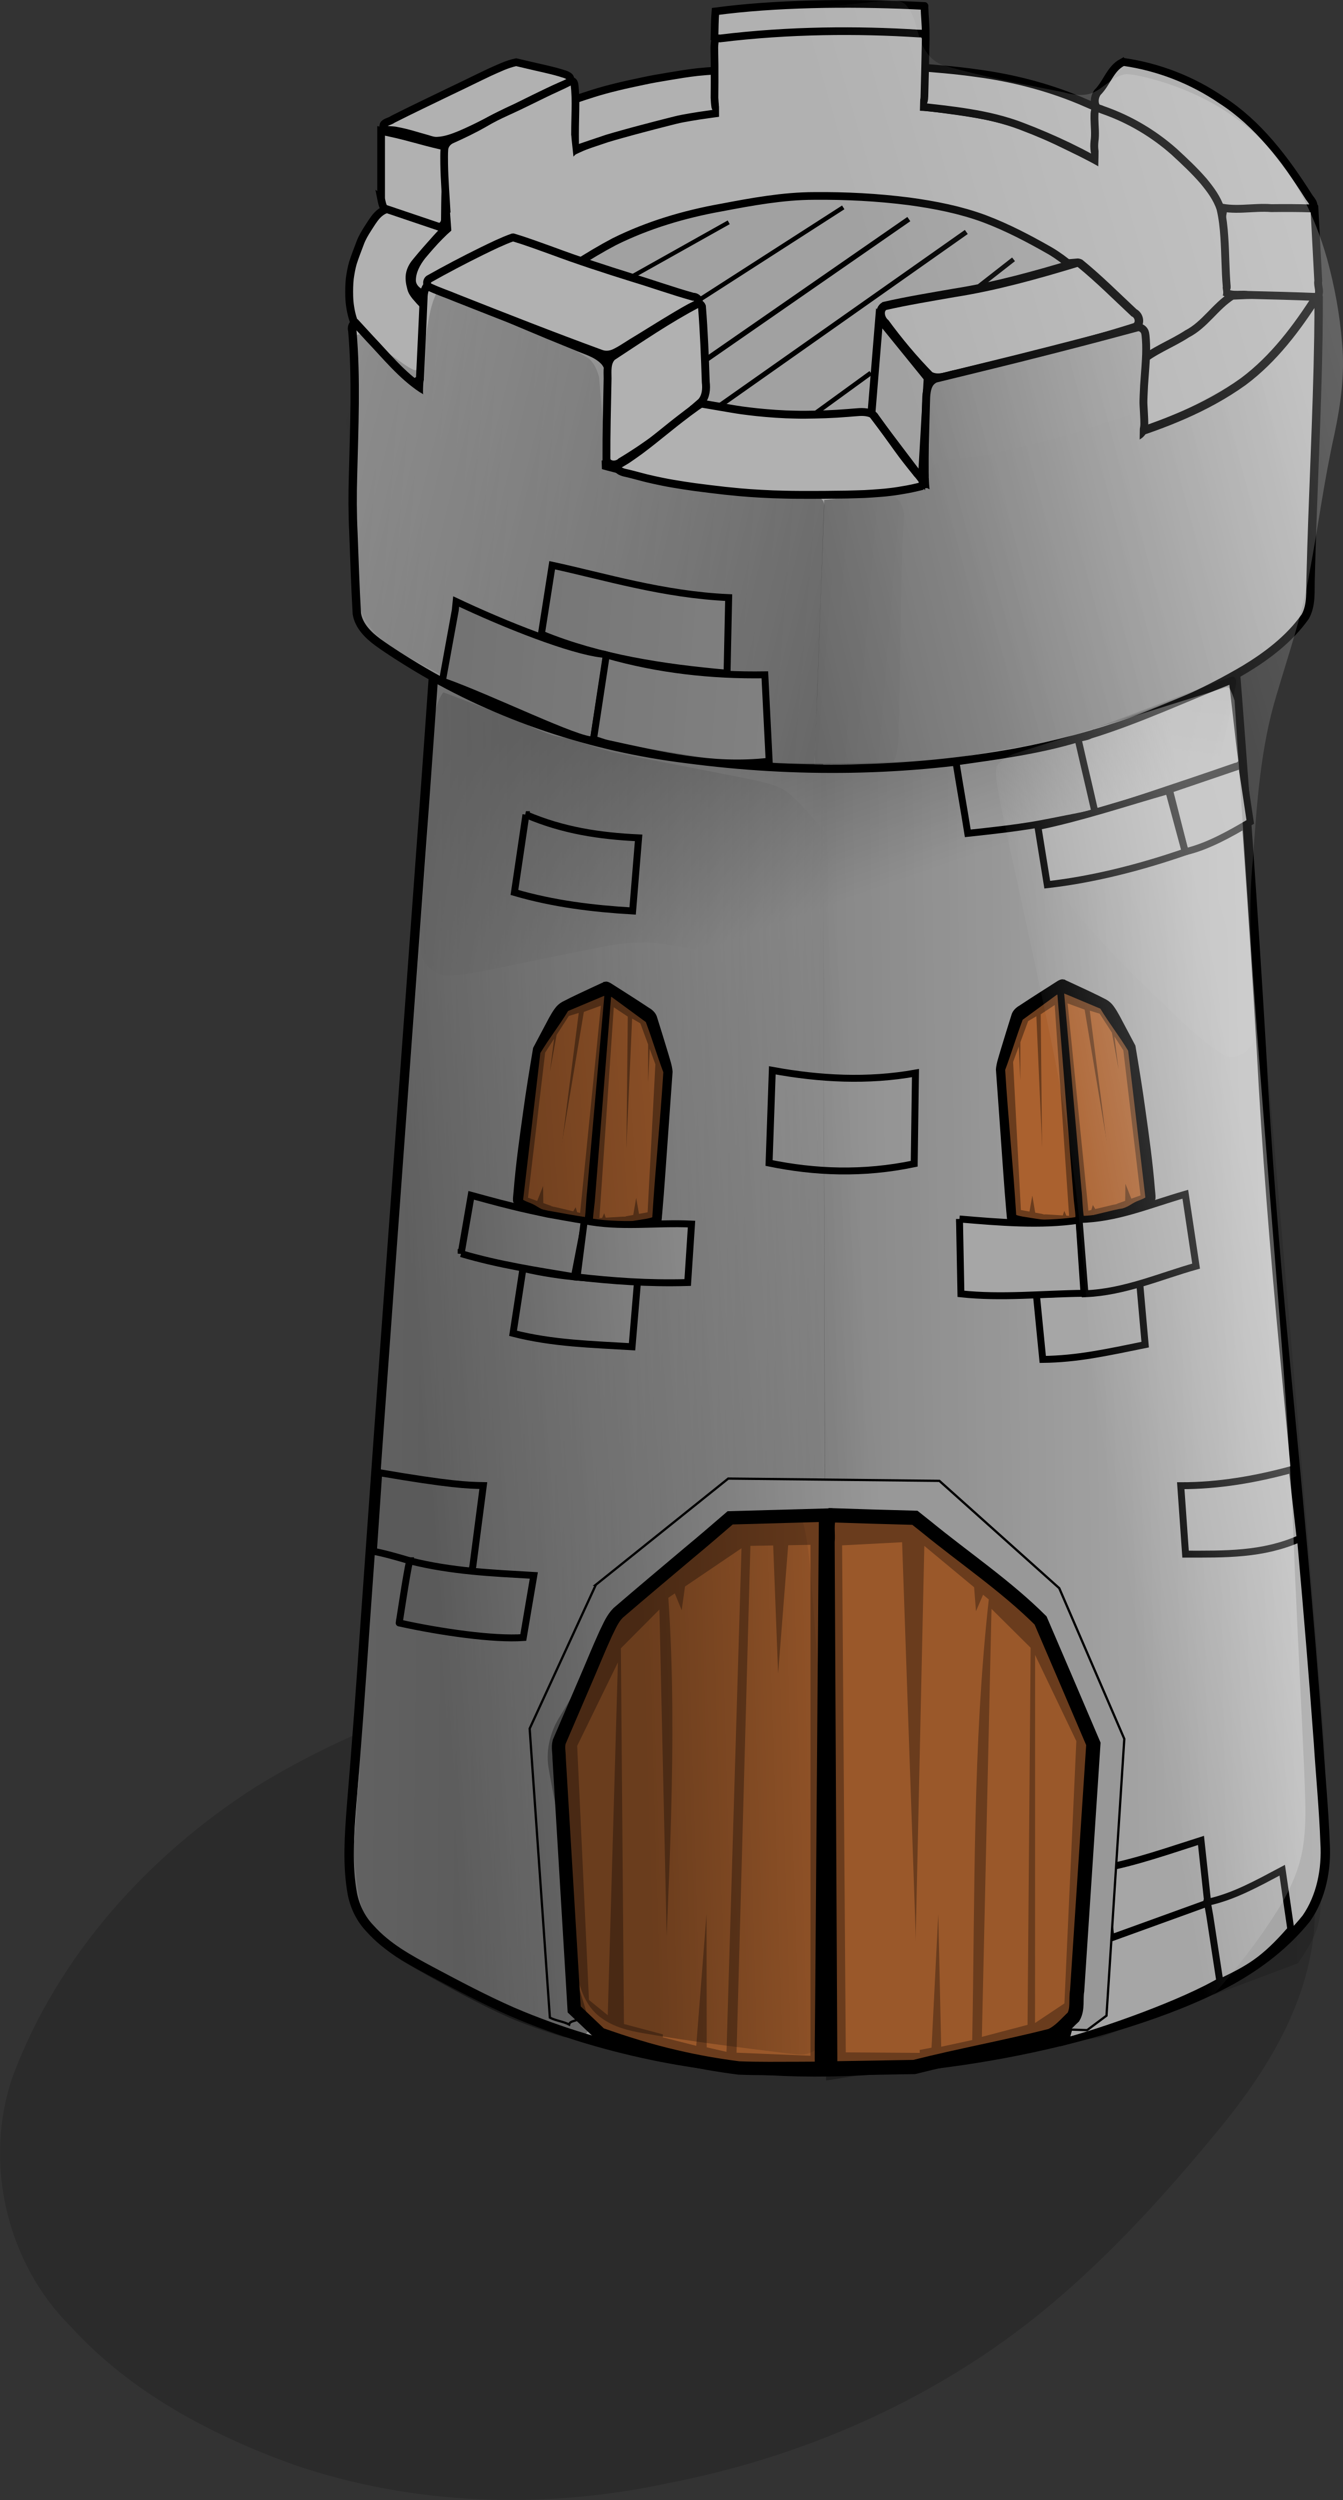 <?xml version="1.0" encoding="UTF-8" standalone="no"?>
<!-- Created with Inkscape (http://www.inkscape.org/) -->

<svg
   xmlns:dc="http://purl.org/dc/elements/1.1/"
   xmlns:cc="http://creativecommons.org/ns#"
   xmlns:rdf="http://www.w3.org/1999/02/22-rdf-syntax-ns#"
   xmlns:svg="http://www.w3.org/2000/svg"
   xmlns="http://www.w3.org/2000/svg"
   xmlns:xlink="http://www.w3.org/1999/xlink"
   xmlns:sodipodi="http://sodipodi.sourceforge.net/DTD/sodipodi-0.dtd"
   xmlns:inkscape="http://www.inkscape.org/namespaces/inkscape"
   width="116.384mm"
   height="216.567mm"
   viewBox="0 0 116.384 216.567"
   version="1.1"
   id="svg8"
   inkscape:version="0.92.4 (5da689c313, 2019-01-14)"
   sodipodi:docname="StoneTower.svg">
  <rect x="0" y="0" width="116.384" height="216.567" fill="#333333" stroke="none"/>
  <defs
     id="defs2">
    <linearGradient
       inkscape:collect="always"
       id="linearGradient4898">
      <stop
         style="stop-color:#ffffff;stop-opacity:1;"
         offset="0"
         id="stop4894" />
      <stop
         style="stop-color:#ffffff;stop-opacity:0;"
         offset="1"
         id="stop4896" />
    </linearGradient>
    <linearGradient
       inkscape:collect="always"
       id="linearGradient4879">
      <stop
         style="stop-color:#000000;stop-opacity:1;"
         offset="0"
         id="stop4875" />
      <stop
         style="stop-color:#000000;stop-opacity:0;"
         offset="1"
         id="stop4877" />
    </linearGradient>
    <linearGradient
       inkscape:collect="always"
       id="linearGradient4874">
      <stop
         style="stop-color:#ffffff;stop-opacity:1;"
         offset="0"
         id="stop4870" />
      <stop
         style="stop-color:#ffffff;stop-opacity:0;"
         offset="1"
         id="stop4872" />
    </linearGradient>
    <linearGradient
       inkscape:collect="always"
       id="linearGradient5088">
      <stop
         style="stop-color:#000000;stop-opacity:1;"
         offset="0"
         id="stop5084" />
      <stop
         style="stop-color:#000000;stop-opacity:0;"
         offset="1"
         id="stop5086" />
    </linearGradient>
    <linearGradient
       inkscape:collect="always"
       id="linearGradient5077">
      <stop
         style="stop-color:#000000;stop-opacity:1;"
         offset="0"
         id="stop5073" />
      <stop
         style="stop-color:#000000;stop-opacity:0;"
         offset="1"
         id="stop5075" />
    </linearGradient>
    <linearGradient
       inkscape:collect="always"
       id="linearGradient5064">
      <stop
         style="stop-color:#000000;stop-opacity:1;"
         offset="0"
         id="stop5060" />
      <stop
         style="stop-color:#000000;stop-opacity:0;"
         offset="1"
         id="stop5062" />
    </linearGradient>
    <linearGradient
       inkscape:collect="always"
       id="linearGradient8811">
      <stop
         style="stop-color:#000000;stop-opacity:0.535"
         offset="0"
         id="stop8807" />
      <stop
         style="stop-color:#000000;stop-opacity:0;"
         offset="1"
         id="stop8809" />
    </linearGradient>
    <linearGradient
       inkscape:collect="always"
       id="linearGradient8740">
      <stop
         style="stop-color:#000000;stop-opacity:1;"
         offset="0"
         id="stop8736" />
      <stop
         style="stop-color:#000000;stop-opacity:0.066"
         offset="1"
         id="stop8738" />
    </linearGradient>
    <linearGradient
       inkscape:collect="always"
       xlink:href="#linearGradient8740"
       id="linearGradient8742"
       x1="8.553"
       y1="180.203"
       x2="160.362"
       y2="177.531"
       gradientUnits="userSpaceOnUse"
       gradientTransform="matrix(1,0,0,1,-0.005,-0.009)" />
    <linearGradient
       gradientTransform="matrix(-0.932,0.005,0.005,1,205.479,-1.023)"
       inkscape:collect="always"
       xlink:href="#linearGradient8740"
       id="linearGradient8742-9"
       x1="8.553"
       y1="180.203"
       x2="160.362"
       y2="177.531"
       gradientUnits="userSpaceOnUse" />
    <linearGradient
       inkscape:collect="always"
       xlink:href="#linearGradient8811"
       id="linearGradient8813"
       x1="94.778"
       y1="121.903"
       x2="149.962"
       y2="108.39"
       gradientUnits="userSpaceOnUse" />
    <linearGradient
       gradientTransform="matrix(-1,0,0,1,212.274,0.127)"
       inkscape:collect="always"
       xlink:href="#linearGradient8811"
       id="linearGradient8813-7"
       x1="94.778"
       y1="121.903"
       x2="149.962"
       y2="108.39"
       gradientUnits="userSpaceOnUse" />
    <linearGradient
       inkscape:collect="always"
       xlink:href="#linearGradient5064"
       id="linearGradient5066"
       x1="70.839"
       y1="171.884"
       x2="109.959"
       y2="168.883"
       gradientUnits="userSpaceOnUse"
       gradientTransform="translate(-0.187,1.029)" />
    <linearGradient
       inkscape:collect="always"
       xlink:href="#linearGradient5077"
       id="linearGradient5079"
       x1="91.486"
       y1="225.906"
       x2="110.756"
       y2="225.345"
       gradientUnits="userSpaceOnUse" />
    <linearGradient
       inkscape:collect="always"
       xlink:href="#linearGradient5088"
       id="linearGradient5090"
       x1="67.336"
       y1="108.484"
       x2="120.915"
       y2="112.85"
       gradientUnits="userSpaceOnUse"
       gradientTransform="translate(1.7742922e-8,-0.047)" />
    <linearGradient
       inkscape:collect="always"
       xlink:href="#linearGradient4874"
       id="linearGradient4876"
       x1="150.283"
       y1="92.477"
       x2="114.565"
       y2="102.796"
       gradientUnits="userSpaceOnUse" />
    <linearGradient
       inkscape:collect="always"
       xlink:href="#linearGradient4879"
       id="linearGradient4881"
       x1="91.62"
       y1="124.449"
       x2="99.21"
       y2="146.135"
       gradientUnits="userSpaceOnUse"
       gradientTransform="translate(0.094,0.047)" />
    <linearGradient
       inkscape:collect="always"
       xlink:href="#linearGradient4898"
       id="linearGradient4900"
       x1="144.807"
       y1="171.464"
       x2="127.782"
       y2="174.644"
       gradientUnits="userSpaceOnUse" />
  </defs>
  <sodipodi:namedview
     id="base"
     pagecolor="#ffffff"
     bordercolor="#666666"
     borderopacity="1.0"
     inkscape:pageopacity="0.0"
     inkscape:pageshadow="2"
     inkscape:zoom="0.5"
     inkscape:cx="-115.80045"
     inkscape:cy="349.92673"
     inkscape:document-units="mm"
     inkscape:current-layer="layer1"
     showgrid="false"
     inkscape:window-width="1920"
     inkscape:window-height="1057"
     inkscape:window-x="-8"
     inkscape:window-y="-8"
     inkscape:window-maximized="1"
     inkscape:snap-global="false"
     showguides="false"
     inkscape:guide-bbox="true" />
  <g
     inkscape:groupmode="layer"
     id="layer11"
     inkscape:label="Shadow"
     transform="translate(-35.308,-64.923)">
    <path
       style="display:inline;opacity:0.15;fill:#000000;fill-opacity:1;stroke:none;stroke-width:0.6;stroke-miterlimit:4;stroke-dasharray:none;stroke-dashoffset:0;stroke-opacity:1"
       d="m 97.506,208.084 c -13.989,0.604 -28.012,4.244 -40.001,11.605 -9.334,5.957 -17.173,14.627 -21.085,25.077 -2.586,7.415 -0.558,16.203 5.036,21.72 5.167,5.676 12.129,9.359 19.271,11.936 10.413,3.571 21.799,3.915 32.524,1.603 11.537,-2.244 22.633,-7.064 31.842,-14.412 5.746,-4.601 10.742,-10.06 15.427,-15.716 3.837,-4.594 7.293,-9.813 8.392,-15.797 1.313,-6.789 -1.258,-14.307 -6.806,-18.535 -4.211,-3.323 -9.609,-4.737 -14.893,-4.987 -9.869,-1.158 -19.749,-2.551 -29.707,-2.494 z"
       id="path5047"
       inkscape:connector-curvature="0" />
  </g>
  <g
     inkscape:label="Layer 1"
     inkscape:groupmode="layer"
     id="layer1"
     style="display:inline"
     transform="translate(-35.308,-64.923)">
    <path
       style="fill:#cbcbcb;fill-opacity:1;stroke:#000000;stroke-width:0.812;stroke-linecap:butt;stroke-linejoin:miter;stroke-miterlimit:4;stroke-dasharray:none;stroke-opacity:1"
       d="m 74.801,94.951 c -0.996,15.026 -2,30.052 -3.115,45.067 -1.591,21.874 -3.2,43.746 -4.74,65.624 -0.357,5.241 -0.736,10.481 -1.175,15.715 -0.191,2.538 -0.387,5.126 0.075,7.643 0.227,1.138 0.761,2.192 1.525,2.98 1.486,1.674 3.415,2.698 5.287,3.704 2.325,1.235 4.652,2.472 7.048,3.523 4.185,1.796 8.539,3.07 12.949,3.936 6.993,1.361 14.144,1.582 21.206,0.858 6.5,-0.624 12.955,-1.9 19.237,-3.885 3.036,-0.973 6.043,-2.115 8.892,-3.658 2.419,-1.356 4.712,-3.085 6.53,-5.357 1.277,-1.83 1.762,-4.237 1.618,-6.532 -0.104,-2.898 -0.389,-5.781 -0.571,-8.673 -0.817,-11.256 -1.874,-22.488 -2.948,-33.716 -0.831,-8.807 -1.555,-17.63 -2.006,-26.473 -0.694,-11.798 -1.527,-23.586 -2.467,-35.363 -0.652,-8.372 -1.305,-16.744 -1.957,-25.115 -1.534,0.983 -2.588,2.622 -3.757,4.062 -1.639,1.865 -3.649,3.231 -5.624,4.588 -4.087,2.571 -8.613,4.131 -13.187,5.148 -7.388,1.638 -15.048,1.914 -22.477,0.449 -3.334,-0.688 -6.661,-1.686 -9.668,-3.488 -3.773,-2.327 -6.907,-5.851 -9.22,-9.919 -0.44,-0.731 -0.894,-1.453 -1.359,-2.164 -0.032,0.349 -0.064,0.698 -0.095,1.047 z"
       id="path837"
       inkscape:connector-curvature="0"
       sodipodi:nodetypes="ccccccccccc" />
    <path
       style="display:inline;fill:#d6d6d6;fill-opacity:1;stroke:#000000;stroke-width:0.6;stroke-linecap:butt;stroke-linejoin:miter;stroke-miterlimit:4;stroke-dasharray:none;stroke-opacity:1"
       d="m 102.236,157.642 -0.281,8.031 c 3.966,0.812 8.113,0.995 12.577,0.064 l 0.11,-7.857 c -4.135,0.736 -8.271,0.52 -12.406,-0.238 z"
       id="path5030"
       inkscape:connector-curvature="0"
       sodipodi:nodetypes="ccccc" />
  </g>
  <g
     inkscape:groupmode="layer"
     id="layer8"
     inkscape:label="Over"
     transform="translate(-35.308,-64.923)" />
  <g
     inkscape:groupmode="layer"
     id="layer5"
     inkscape:label="OverDoorBackground"
     style="display:inline"
     transform="translate(-35.308,-64.923)" />
  <g
     inkscape:groupmode="layer"
     id="layer2"
     inkscape:label="Top"
     style="display:inline;opacity:1"
     transform="translate(-35.308,-64.923)">
    <path
       style="display:inline;opacity:1;fill:#a1a1a1;fill-opacity:1;stroke:#000000;stroke-width:0.627;stroke-miterlimit:4;stroke-dasharray:none;stroke-dashoffset:0;stroke-opacity:1"
       d="m 106.052,80.171 c -0.933,0.081 -1.87,0.096 -2.805,0.086 -0.742,-0.01 -1.487,0.047 -2.211,0.214 -0.854,0.183 -1.666,0.516 -2.498,0.778 -0.908,0.3 -1.826,0.576 -2.764,0.765 -1.698,0.367 -3.399,0.748 -5.037,1.333 -0.992,0.361 -1.962,0.784 -2.899,1.272 -1.279,0.665 -2.478,1.482 -3.564,2.429 -0.853,0.738 -1.667,1.519 -2.492,2.287 -1.545,1.45 -3.081,2.912 -4.586,4.404 -0.693,0.692 -1.391,1.38 -2.024,2.128 -0.644,0.773 -1.209,1.647 -1.438,2.638 -0.266,1.05 -0.202,2.154 -0.015,3.212 0.358,2.026 1.185,3.955 2.319,5.667 0.781,1.181 1.687,2.279 2.691,3.276 1.46,1.453 3.129,2.687 4.906,3.723 1.714,0.998 3.527,1.825 5.395,2.489 1.467,0.522 2.97,0.937 4.487,1.29 2.103,0.491 4.233,0.864 6.369,1.177 1.979,0.279 3.965,0.525 5.96,0.644 3.709,0.231 7.449,0.068 11.111,-0.578 3.189,-0.559 6.322,-1.461 9.297,-2.741 2.485,-1.079 4.859,-2.423 7.031,-4.045 1.521,-1.135 2.938,-2.414 4.179,-3.85 1.078,-1.252 2.05,-2.61 2.762,-4.106 0.554,-1.178 0.879,-2.485 0.801,-3.791 -0.069,-0.937 -0.447,-1.868 -1.134,-2.522 -0.733,-0.722 -1.652,-1.213 -2.419,-1.893 -0.355,-0.311 -0.658,-0.678 -0.904,-1.08 -0.474,-0.74 -0.835,-1.543 -1.257,-2.312 -0.611,-1.154 -1.249,-2.319 -2.167,-3.262 -0.978,-1.059 -2.048,-2.028 -3.163,-2.939 -0.895,-0.737 -1.845,-1.407 -2.844,-1.996 -1.198,-0.714 -2.479,-1.275 -3.777,-1.778 -1.083,-0.419 -2.197,-0.757 -3.33,-1.013 -1.943,-0.459 -3.892,-0.893 -5.845,-1.312 -1.239,-0.259 -2.491,-0.463 -3.755,-0.555 -1.179,-0.098 -2.362,-0.116 -3.544,-0.122 -0.279,0.027 -0.557,0.055 -0.836,0.082 z"
       id="path839"
       inkscape:connector-curvature="0" />
    <path
       style="fill:#b1b1b1;fill-opacity:1;stroke:#000000;stroke-width:0.665;stroke-linecap:butt;stroke-linejoin:miter;stroke-miterlimit:4;stroke-dasharray:none;stroke-opacity:1"
       d="m 114.307,74.17 c -2.551,0.268 -5.113,0.499 -7.681,0.449 -2.615,7.09e-4 -5.23,0.003 -7.845,-0.018 -2.034,0.109 -4.056,0.393 -6.054,0.784 -2.13,0.461 -4.179,1.221 -6.216,1.983 -1.032,0.397 -2.036,0.873 -2.967,1.472 -1.557,0.949 -3.075,1.964 -4.669,2.851 -1.256,0.73 -2.521,1.445 -3.744,2.228 -1.252,0.871 -2.275,2.021 -3.249,3.183 -0.471,0.608 -0.87,1.332 -0.867,2.122 0.01,0.549 0.471,1.001 0.984,1.127 1.828,0.601 3.697,1.059 5.569,1.5 0.373,0.112 0.772,0.146 1.152,0.046 0.558,-0.133 1.032,-0.477 1.511,-0.777 0.621,-0.416 1.236,-0.842 1.862,-1.249 2.102,-1.407 4.204,-2.827 6.444,-4.009 2.915,-1.449 6.064,-2.382 9.261,-2.955 2.661,-0.505 5.345,-1.003 8.063,-1.01 2.741,-0.024 5.485,0.117 8.204,0.464 2.238,0.303 4.473,0.736 6.594,1.526 1.964,0.743 3.827,1.723 5.648,2.762 1.351,0.8 2.517,1.868 3.634,2.962 0.614,0.618 1.234,1.231 1.809,1.886 0.772,0.893 1.443,1.874 1.982,2.925 0.731,1.345 1.463,2.691 2.194,4.036 0.147,0.211 0.383,0.359 0.639,0.393 0.722,-0.311 1.192,-0.973 1.691,-1.549 1.286,-1.58 2.573,-3.16 3.859,-4.74 0.266,-0.428 0.447,-0.981 0.24,-1.471 -1.06,-1.529 -2.431,-2.8 -3.671,-4.176 -1.261,-1.363 -2.539,-2.711 -3.767,-4.104 -0.552,-0.703 -1.079,-1.425 -1.613,-2.141 -1.296,-1.059 -2.83,-1.757 -4.311,-2.511 -1.848,-0.885 -3.668,-1.85 -5.613,-2.511 -2.233,-0.735 -4.576,-1.03 -6.898,-1.338 -0.722,-0.086 -1.448,-0.153 -2.176,-0.138 z"
       id="path8573"
       inkscape:connector-curvature="0" />
    <path
       style="fill:none;stroke:#000000;stroke-width:0.382px;stroke-linecap:butt;stroke-linejoin:miter;stroke-opacity:1"
       d="m 108.382,82.887 -1.572,1.01 -11.622,7.469"
       id="path8582"
       inkscape:connector-curvature="0"
       sodipodi:nodetypes="ccc" />
    <path
       style="fill:none;stroke:#000000;stroke-width:0.451px;stroke-linecap:butt;stroke-linejoin:miter;stroke-opacity:1"
       d="M 114.067,83.902 96.512,96.07"
       id="path8584"
       inkscape:connector-curvature="0" />
    <path
       style="fill:none;stroke:#000000;stroke-width:0.435;stroke-linecap:butt;stroke-linejoin:miter;stroke-miterlimit:4;stroke-dasharray:none;stroke-opacity:1"
       d="M 119.048,85.018 97.636,100.096"
       id="path8586"
       inkscape:connector-curvature="0" />
    <path
       style="fill:none;stroke:#000000;stroke-width:0.403px;stroke-linecap:butt;stroke-linejoin:miter;stroke-opacity:1"
       d="m 123.14,87.389 -2.936,2.295"
       id="path8588"
       inkscape:connector-curvature="0" />
    <path
       style="fill:none;stroke:#000000;stroke-width:0.396;stroke-linecap:butt;stroke-linejoin:miter;stroke-miterlimit:4;stroke-dasharray:none;stroke-opacity:1"
       d="m 110.774,97.229 -5.116,3.717"
       id="path8590"
       inkscape:connector-curvature="0" />
    <path
       style="fill:none;stroke:#000000;stroke-width:0.365;stroke-linecap:butt;stroke-linejoin:miter;stroke-miterlimit:4;stroke-dasharray:none;stroke-opacity:1"
       d="M 98.458,84.181 89.939,88.958"
       id="path8592"
       inkscape:connector-curvature="0" />
  </g>
  <g
     inkscape:groupmode="layer"
     id="layer4"
     inkscape:label="Overhang under"
     style="display:inline"
     transform="translate(-35.308,-64.923)">
    <path
       style="display:inline;opacity:1;fill:#b1b1b1;fill-opacity:1;stroke:#000000;stroke-width:0.682;stroke-linecap:butt;stroke-linejoin:miter;stroke-miterlimit:4;stroke-dasharray:none;stroke-opacity:1"
       d="m 148.523,90.084 c -2.134,0.274 -4.284,0.371 -6.432,0.457 -1.463,0.914 -2.363,2.514 -3.916,3.309 -1.344,0.879 -2.911,1.426 -4.128,2.488 -0.718,1.097 -0.517,2.469 -0.765,3.7 -0.091,0.842 -0.121,1.696 0.001,2.536 0.583,0.502 1.354,0.073 1.954,-0.164 5.151,-1.984 9.706,-5.369 13.34,-9.499 0.531,-0.723 0.969,-1.742 0.533,-2.608 -0.142,-0.167 -0.374,-0.235 -0.588,-0.218 z"
       id="path8519"
       inkscape:connector-curvature="0"
       sodipodi:nodetypes="ccccccccccccccccccc" />
    <path
       style="fill:#b1b1b1;fill-opacity:1;stroke:#000000;stroke-width:0.682;stroke-linecap:butt;stroke-linejoin:miter;stroke-miterlimit:4;stroke-dasharray:none;stroke-opacity:1"
       d="m 68.693,83.086 c -0.275,0.104 -0.512,0.291 -0.712,0.503 -0.311,0.342 -0.546,0.743 -0.797,1.129 -0.255,0.399 -0.5,0.809 -0.665,1.255 -0.215,0.577 -0.444,1.149 -0.631,1.736 -0.125,0.437 -0.202,0.886 -0.266,1.336 -0.054,0.509 -0.063,1.023 -0.05,1.535 0.01,0.322 0.034,0.644 0.089,0.961 0.089,0.583 0.247,1.159 0.507,1.69 0.281,0.556 0.638,1.069 0.976,1.591 0.671,1.005 1.353,2.003 2.035,3.001 0.137,0.188 0.31,0.356 0.528,0.448 0.311,0.144 0.679,0.132 0.992,0.002 0.478,-0.186 0.929,-0.433 1.383,-0.67 0.368,-0.204 0.768,-0.374 1.06,-0.687 0.274,-0.306 0.511,-0.653 0.643,-1.044 0.137,-0.396 0.22,-0.811 0.389,-1.196 0.152,-0.296 0.429,-0.493 0.68,-0.7 0.228,-0.183 0.46,-0.362 0.699,-0.53 0.185,-0.129 0.405,-0.351 0.303,-0.596 -0.072,-0.229 -0.327,-0.312 -0.545,-0.275 -0.289,0.017 -0.575,0.063 -0.863,0.091 -0.277,0.031 -0.574,0.067 -0.836,-0.055 -0.285,-0.118 -0.523,-0.32 -0.763,-0.509 -0.56,-0.446 -1.062,-0.962 -1.523,-1.509 -0.168,-0.212 -0.329,-0.44 -0.389,-0.709 -0.122,-0.432 -0.195,-0.895 -0.086,-1.338 0.096,-0.375 0.304,-0.711 0.556,-1 0.558,-0.682 1.145,-1.339 1.732,-1.995 0.199,-0.216 0.391,-0.44 0.618,-0.628 0.197,-0.158 0.476,-0.434 0.284,-0.697 -0.164,-0.208 -0.465,-0.18 -0.702,-0.215 -0.37,-0.024 -0.738,-0.068 -1.107,-0.102 -0.302,-0.035 -0.607,-0.065 -0.898,-0.157 -0.619,-0.162 -1.228,-0.355 -1.84,-0.542 -0.242,-0.073 -0.498,-0.185 -0.754,-0.135 l -0.046,0.014 z"
       id="path8529"
       inkscape:connector-curvature="0" />
    <path
       style="fill:#b1b1b1;fill-opacity:1;stroke:#000000;stroke-width:0.665;stroke-linecap:butt;stroke-linejoin:miter;stroke-miterlimit:4;stroke-dasharray:none;stroke-opacity:1"
       d="m 114.351,70.718 c -0.688,0.29 -0.935,1.062 -1.135,1.718 -0.107,0.353 -0.204,0.711 -0.237,1.079 0.389,0.525 1.102,0.519 1.688,0.59 3.085,0.357 6.231,0.631 9.157,1.748 2.77,1.053 5.461,2.327 7.991,3.875 0.141,0.239 0.533,0.338 0.727,0.109 0.188,-1.107 0.073,-2.258 0.41,-3.34 0.089,-0.528 -0.197,-1.108 -0.704,-1.307 -1.085,-0.642 -2.272,-1.081 -3.421,-1.591 -2.845,-1.175 -5.851,-1.939 -8.9,-2.34 -1.835,-0.263 -3.684,-0.406 -5.532,-0.548 z"
       id="path8567"
       inkscape:connector-curvature="0"
       sodipodi:nodetypes="ccccc" />
    <path
       style="fill:#b1b1b1;fill-opacity:1;stroke:#000000;stroke-width:0.665;stroke-linecap:butt;stroke-linejoin:miter;stroke-miterlimit:4;stroke-dasharray:none;stroke-opacity:1"
       d="m 97.355,71.038 c -0.538,0.031 -1.075,0.076 -1.612,0.13 -0.843,0.096 -1.68,0.234 -2.517,0.375 -0.73,0.12 -1.459,0.245 -2.181,0.402 -0.769,0.164 -1.54,0.321 -2.302,0.513 -0.688,0.167 -1.372,0.35 -2.047,0.564 -0.534,0.169 -1.067,0.344 -1.597,0.525 -0.352,0.124 -0.697,0.267 -1.03,0.437 -0.322,0.158 -0.642,0.321 -0.958,0.491 l -0.043,0.023 c -0.045,0.029 0.066,0.028 0.046,0.067 0.18,0.224 0.364,0.445 0.525,0.683 0.1,0.237 0.213,0.478 0.219,0.74 -0.025,0.485 -0.049,0.969 -0.074,1.454 5.1e-5,0.267 0.166,0.558 0.443,0.614 0.271,0.061 0.529,-0.078 0.782,-0.154 0.968,-0.328 1.935,-0.661 2.905,-0.982 0.42,-0.133 0.846,-0.244 1.269,-0.367 0.558,-0.157 1.118,-0.308 1.679,-0.457 0.796,-0.211 1.593,-0.419 2.392,-0.62 0.392,-0.099 0.782,-0.204 1.18,-0.279 0.49,-0.094 0.983,-0.173 1.476,-0.252 0.738,-0.108 1.477,-0.212 2.217,-0.311 0.233,0.001 0.34,-0.255 0.387,-0.446 0.124,-0.598 0.248,-1.196 0.372,-1.795 0.036,-0.256 0.087,-0.522 0.019,-0.778 -0.053,-0.222 -0.252,-0.374 -0.461,-0.44 -0.236,-0.07 -0.481,-0.111 -0.727,-0.134 -0.12,-0.005 -0.24,-0.008 -0.359,-0.003 z"
       id="path8569"
       inkscape:connector-curvature="0"
       sodipodi:nodetypes="cccccc" />
  </g>
  <g
     inkscape:groupmode="layer"
     id="layer3"
     inkscape:label="Overhang"
     transform="translate(-35.308,-64.923)">
    <path
       style="display:inline;fill:#b1b1b1;fill-opacity:1;stroke:#000000;stroke-width:0.725;stroke-linecap:butt;stroke-linejoin:miter;stroke-miterlimit:4;stroke-dasharray:none;stroke-opacity:1"
       d="m 149.471,90.553 c -1.764,2.767 -3.774,5.456 -6.428,7.432 -3.203,2.298 -6.924,3.734 -10.666,4.89 -4.372,1.295 -8.813,2.342 -13.259,3.345 -5.064,1.053 -10.255,1.46 -15.423,1.299 -8.071,-0.191 -16.144,-1.744 -23.602,-4.867 -2.794,-1.237 -5.584,-2.507 -8.218,-4.062 -1.746,-1.16 -3.071,-2.81 -4.503,-4.314 -0.411,-0.447 -0.822,-0.894 -1.233,-1.341 -0.309,0.013 -0.374,0.409 -0.299,0.648 0.363,4.189 0.159,8.396 0.059,12.592 -0.048,1.629 -0.046,3.26 0.035,4.888 0.092,2.341 0.161,4.685 0.297,7.024 0.173,1.06 0.99,1.863 1.821,2.472 1.082,0.782 2.218,1.488 3.358,2.181 7.121,4.271 15.172,6.93 23.405,7.939 9.467,1.253 19.134,1.135 28.538,-0.566 6.927,-1.308 13.71,-3.612 19.8,-7.194 1.997,-1.206 3.907,-2.661 5.267,-4.58 0.569,-1.018 0.422,-2.222 0.466,-3.341 0.169,-6.976 0.564,-13.945 0.673,-20.923 0.019,-1.14 0.021,-2.281 0.024,-3.422 -0.011,-0.047 -0.048,-0.123 -0.109,-0.102 z"
       id="path8480"
       inkscape:connector-curvature="0"
       sodipodi:nodetypes="ccccccccccccccccccccccccccccccccccccccccccccccccccccccccccccccccccccccccccccccccccccccc" />
    <path
       style="opacity:1;fill:#b1b1b1;fill-opacity:1;stroke:#000000;stroke-width:0.682;stroke-miterlimit:4;stroke-dasharray:none;stroke-dashoffset:0;stroke-opacity:1"
       d="m 72.601,89.462 c -0.488,0.225 -0.577,0.832 -0.582,1.312 -0.095,2.329 -0.216,4.657 -0.323,6.986 0.1,0.867 0.842,1.48 1.586,1.83 3.132,1.808 6.491,3.176 9.884,4.407 1.26,0.443 2.511,0.966 3.842,1.15 0.413,0.037 0.946,0.041 1.175,-0.376 0.325,-0.569 0.22,-1.253 0.217,-1.879 -0.075,-1.522 -0.329,-3.038 -0.241,-4.566 -0.002,-0.72 0.028,-1.551 -0.502,-2.112 -0.671,-0.704 -1.653,-0.931 -2.514,-1.313 -3.201,-1.285 -6.373,-2.642 -9.529,-4.034 -0.971,-0.453 -1.88,-1.049 -2.895,-1.402 -0.038,-0.009 -0.079,-0.01 -0.117,-0.004 z"
       id="rect8493"
       inkscape:connector-curvature="0" />
    <path
       inkscape:connector-curvature="0"
       style="opacity:1;fill:#b1b1b1;fill-opacity:1;stroke:#000000;stroke-width:0.682;stroke-miterlimit:4;stroke-dasharray:none;stroke-dashoffset:0;stroke-opacity:1"
       d="m 95.792,91.227 c -2.588,1.354 -4.996,3.014 -7.437,4.609 -0.487,0.498 -0.393,1.244 -0.393,1.88 -0.045,2.358 -0.112,4.715 -0.101,7.073 0.216,0.485 0.927,0.462 1.265,0.124 2.48,-1.491 4.783,-3.265 6.951,-5.177 0.412,-0.464 0.464,-1.124 0.391,-1.714 -0.072,-2.187 -0.155,-4.374 -0.33,-6.555 -0.053,-0.138 -0.186,-0.272 -0.346,-0.241 z"
       id="rect8493-0" />
    <path
       style="fill:#b1b1b1;fill-opacity:1;stroke:#000000;stroke-width:0.682;stroke-linecap:butt;stroke-linejoin:miter;stroke-miterlimit:4;stroke-dasharray:none;stroke-opacity:1"
       d="m 95.551,100.233 c -0.418,0.302 -0.833,0.61 -1.239,0.928 -0.294,0.225 -0.585,0.453 -0.873,0.686 -0.531,0.424 -1.057,0.852 -1.589,1.274 -0.35,0.276 -0.702,0.549 -1.059,0.816 -0.332,0.249 -0.677,0.48 -1.017,0.717 -0.239,0.172 -0.5,0.309 -0.752,0.46 -0.124,0.086 -0.266,0.253 -0.188,0.411 0.12,0.184 0.342,0.272 0.545,0.33 0.267,0.063 0.537,0.12 0.801,0.194 0.373,0.095 0.744,0.2 1.117,0.293 0.466,0.116 0.937,0.212 1.407,0.311 0.308,0.06 0.616,0.124 0.926,0.173 0.628,0.11 1.259,0.202 1.89,0.292 0.874,0.115 1.75,0.223 2.626,0.321 0.422,0.045 0.845,0.083 1.268,0.125 0.605,0.051 1.21,0.099 1.816,0.129 0.708,0.043 1.418,0.068 2.127,0.081 0.388,0.01 0.776,0.016 1.164,0.017 0.758,0.008 1.516,-0.001 2.275,-0.002 0.633,-0.007 1.266,-0.015 1.898,-0.024 0.51,-0.013 1.021,-0.025 1.531,-0.045 0.438,-0.027 0.875,-0.051 1.312,-0.088 0.293,-0.018 0.584,-0.05 0.875,-0.085 0.518,-0.054 1.03,-0.147 1.543,-0.237 0.288,-0.06 0.578,-0.112 0.863,-0.186 0.106,-0.025 0.212,-0.05 0.318,-0.076 0.151,-0.162 0.161,-0.41 0.077,-0.606 -0.118,-0.24 -0.364,-0.378 -0.512,-0.597 -0.253,-0.32 -0.515,-0.634 -0.764,-0.957 -0.291,-0.366 -0.569,-0.742 -0.843,-1.122 -0.649,-0.899 -1.297,-1.8 -1.942,-2.702 -0.108,-0.202 -0.323,-0.318 -0.538,-0.374 -0.268,-0.072 -0.55,-0.086 -0.826,-0.072 -0.327,0.019 -0.652,0.052 -0.979,0.076 -0.647,0.053 -1.295,0.094 -1.944,0.118 -0.604,0.023 -1.209,0.028 -1.813,0.039 -0.547,0.004 -1.093,-0.018 -1.639,-0.032 -0.294,-0.012 -0.589,-0.028 -0.883,-0.049 -0.54,-0.037 -1.08,-0.082 -1.619,-0.138 -0.442,-0.049 -0.884,-0.1 -1.325,-0.16 -0.561,-0.079 -1.118,-0.182 -1.677,-0.275 -0.614,-0.105 -1.228,-0.209 -1.841,-0.314 -0.173,0.115 -0.346,0.231 -0.519,0.346 z"
       id="path8511"
       inkscape:connector-curvature="0" />
    <path
       style="fill:none;stroke:#000000;stroke-width:0.682;stroke-linecap:butt;stroke-linejoin:miter;stroke-miterlimit:4;stroke-dasharray:none;stroke-opacity:1"
       d="m 110.83,100.693 c 1.454,1.923 2.909,3.845 4.363,5.767 0.169,-2.929 0.338,-5.857 0.507,-8.786 -1.4,-1.726 -2.8,-3.451 -4.2,-5.177 -0.223,2.732 -0.447,5.463 -0.67,8.195 z"
       id="path8513"
       inkscape:connector-curvature="0" />
    <path
       style="fill:#b1b1b1;fill-opacity:1;stroke:#000000;stroke-width:0.737;stroke-linecap:butt;stroke-linejoin:miter;stroke-miterlimit:4;stroke-dasharray:none;stroke-opacity:1"
       d="m 128.626,87.681 c -3.51,1.061 -7.053,2.056 -10.683,2.621 -2.003,0.353 -4.013,0.678 -5.997,1.131 -0.528,0.337 -0.343,1.124 0.076,1.472 1.178,1.601 2.458,3.138 3.849,4.554 0.752,0.429 1.601,-0.02 2.374,-0.146 5.176,-1.248 10.373,-2.441 15.451,-4.057 0.5,-0.265 0.349,-1.023 -0.117,-1.24 -1.545,-1.442 -3.043,-2.949 -4.682,-4.281 -0.085,-0.038 -0.179,-0.064 -0.272,-0.055 z"
       id="path8515"
       inkscape:connector-curvature="0"
       sodipodi:nodetypes="cccccccccccccccc" />
    <path
       style="fill:#b1b1b1;fill-opacity:1;stroke:#000000;stroke-width:0.682;stroke-linecap:butt;stroke-linejoin:miter;stroke-miterlimit:4;stroke-dasharray:none;stroke-opacity:1"
       d="m 144.137,77.945 c -1.125,0.792 -1.387,2.238 -2.16,3.303 -0.906,1.659 -0.902,3.605 -0.865,5.442 -0.031,1.115 -0.047,2.239 0.14,3.343 0.547,0.636 1.454,0.344 2.179,0.437 1.993,0.047 3.986,0.099 5.979,0.178 0.426,-0.361 0.044,-0.937 0.137,-1.395 -0.112,-2.134 -0.225,-4.268 -0.337,-6.402 -0.299,-0.522 -1.027,-0.496 -1.5,-0.25 -0.863,0.071 -1.431,-0.789 -1.579,-1.542 -0.452,-1.131 -0.875,-2.386 -1.914,-3.121 l -0.043,-0.002 z"
       id="path8521"
       inkscape:connector-curvature="0"
       sodipodi:nodetypes="ccccccccccccccscccccccc" />
    <path
       style="fill:#b1b1b1;fill-opacity:1;stroke:#000000;stroke-width:0.682;stroke-linecap:butt;stroke-linejoin:miter;stroke-miterlimit:4;stroke-dasharray:none;stroke-opacity:1"
       d="m 132.544,70.336 c -1.033,0.555 -1.323,1.802 -2.124,2.59 -0.336,0.461 -0.363,1.228 0.188,1.54 0.831,0.686 1.79,1.207 2.57,1.957 2.53,2.043 4.777,4.422 7.418,6.331 1.584,0.525 3.259,0.071 4.883,0.198 1.179,-0.016 2.358,-0.01 3.537,0.026 0.336,-0.382 -0.167,-0.771 -0.343,-1.097 -2.009,-3.155 -4.329,-6.249 -7.518,-8.296 -2.519,-1.72 -5.434,-2.858 -8.453,-3.293 -0.053,0.015 -0.105,0.029 -0.158,0.044 z"
       id="path8523"
       inkscape:connector-curvature="0"
       sodipodi:nodetypes="ccccccccsccccccccccccc" />
    <path
       style="fill:#b1b1b1;fill-opacity:1;stroke:#000000;stroke-width:0.682;stroke-linecap:butt;stroke-linejoin:miter;stroke-miterlimit:4;stroke-dasharray:none;stroke-opacity:1"
       d="m 130.283,74.331 c -0.168,0.263 -0.121,0.589 -0.131,0.885 0.011,0.655 0.097,1.313 0.002,1.965 -0.05,0.536 -0.016,1.11 0.276,1.578 0.4,0.522 1.029,0.778 1.534,1.177 1,0.736 1.921,1.57 2.872,2.367 0.684,0.574 1.331,1.192 1.923,1.86 1.111,1.199 2.099,2.508 2.981,3.884 0.361,0.56 0.713,1.126 1.047,1.702 0.099,0.159 0.185,0.397 0.392,0.429 0.227,0.019 0.468,-0.187 0.436,-0.423 -0.122,-1.429 -0.109,-2.866 -0.208,-4.297 -0.053,-0.823 -0.14,-1.649 -0.334,-2.452 -0.296,-0.907 -0.875,-1.684 -1.478,-2.41 -0.784,-0.906 -1.661,-1.724 -2.542,-2.535 -1.762,-1.557 -3.82,-2.783 -6.038,-3.566 -0.232,-0.07 -0.448,-0.207 -0.696,-0.212 l -0.03,0.038 z"
       id="path8525"
       inkscape:connector-curvature="0" />
    <path
       style="fill:#b1b1b1;fill-opacity:1;stroke:#000000;stroke-width:0.682;stroke-linecap:butt;stroke-linejoin:miter;stroke-miterlimit:4;stroke-dasharray:none;stroke-opacity:1"
       d="m 79.726,85.494 c -0.916,0.328 -1.794,0.765 -2.671,1.19 -1.55,0.763 -3.081,1.567 -4.585,2.414 -0.257,0.204 -0.172,0.664 0.157,0.74 0.715,0.331 1.466,0.577 2.191,0.883 4.184,1.652 8.369,3.303 12.593,4.846 0.428,0.155 0.895,0.073 1.286,-0.143 0.636,-0.325 1.212,-0.754 1.832,-1.108 1.515,-0.924 3.01,-1.887 4.562,-2.747 0.252,-0.144 0.572,-0.23 0.754,-0.461 0.084,-0.277 -0.234,-0.495 -0.482,-0.479 C 93.588,90.133 91.853,89.509 90.088,88.978 87.739,88.244 85.397,87.485 83.092,86.623 81.997,86.233 80.908,85.823 79.794,85.491 l -0.048,0.002 z"
       id="path8527"
       inkscape:connector-curvature="0" />
    <path
       style="fill:#b2b2b2;fill-opacity:1;stroke:#000000;stroke-width:0.682;stroke-linecap:butt;stroke-linejoin:miter;stroke-miterlimit:4;stroke-dasharray:none;stroke-opacity:1"
       d="m 133.896,93.279 c -1.336,0.358 -2.672,0.717 -4.009,1.068 -1.184,0.308 -2.368,0.617 -3.553,0.918 -0.945,0.242 -1.892,0.48 -2.838,0.718 -1.453,0.359 -2.905,0.72 -4.359,1.073 -0.926,0.226 -1.851,0.452 -2.777,0.678 -0.191,0.092 -0.365,0.228 -0.483,0.406 -0.133,0.202 -0.202,0.438 -0.245,0.674 -0.064,0.333 -0.062,0.673 -0.073,1.01 -0.033,1.219 -0.069,2.437 -0.102,3.656 -0.009,0.783 -0.018,1.565 -0.011,2.348 0.011,0.202 -0.004,0.408 0.018,0.608 0.042,0.213 0.211,0.373 0.389,0.483 0.203,0.132 0.45,0.177 0.688,0.173 0.257,-0.004 0.507,-0.072 0.758,-0.118 0.839,-0.134 1.678,-0.271 2.514,-0.425 0.641,-0.124 1.28,-0.257 1.919,-0.39 0.481,-0.106 0.961,-0.212 1.44,-0.327 0.809,-0.189 1.615,-0.393 2.417,-0.607 0.562,-0.146 1.12,-0.305 1.68,-0.46 0.722,-0.203 1.441,-0.411 2.158,-0.631 0.533,-0.162 1.067,-0.322 1.598,-0.493 0.835,-0.264 1.67,-0.525 2.504,-0.791 0.209,-0.066 0.418,-0.15 0.584,-0.297 0.16,-0.145 0.284,-0.336 0.331,-0.548 0.046,-0.249 0.03,-0.506 0.024,-0.758 -0.013,-0.401 -0.045,-0.8 -0.062,-1.201 -0.02,-0.29 -5.3e-4,-0.58 0.007,-0.87 0.021,-0.582 0.056,-1.163 0.103,-1.743 0.037,-0.461 0.069,-0.922 0.094,-1.384 0.015,-0.294 0.029,-0.587 0.026,-0.881 6.4e-4,-0.277 -0.006,-0.554 -0.027,-0.83 -0.024,-0.23 -0.018,-0.471 -0.102,-0.689 -0.104,-0.223 -0.349,-0.399 -0.602,-0.371 z"
       id="path8517"
       inkscape:connector-curvature="0" />
    <path
       style="opacity:1;fill:#b1b1b1;fill-opacity:1;stroke:none;stroke-width:0.732;stroke-miterlimit:4;stroke-dasharray:none;stroke-dashoffset:0;stroke-opacity:1"
       d="m 72.29,97.466 c -0.295,0.197 -0.29,0.564 -0.308,0.857 -0.02,0.365 -0.012,0.729 -0.008,1.093 0.512,0.88 1.422,1.458 2.353,1.902 1.556,0.694 3.256,1.083 4.852,1.693 0.992,0.383 1.939,0.851 2.911,1.27 1.59,0.713 3.185,1.417 4.781,2.118 0.303,0.076 0.663,-0.222 0.611,-0.52 -0.016,-0.437 -0.032,-0.874 -0.047,-1.311 -0.348,-0.378 -0.911,-0.458 -1.369,-0.678 -2.383,-0.851 -4.675,-1.886 -7.047,-2.759 -1.644,-0.59 -3.358,-1.107 -4.771,-2.096 -0.674,-0.46 -1.254,-1.024 -1.869,-1.548 -0.031,-0.003 -0.054,-0.036 -0.09,-0.022 z"
       id="rect8539"
       inkscape:connector-curvature="0" />
    <path
       inkscape:connector-curvature="0"
       style="opacity:1;fill:#b1b1b1;fill-opacity:1;stroke:none;stroke-width:0.732;stroke-miterlimit:4;stroke-dasharray:none;stroke-dashoffset:0;stroke-opacity:1"
       d="m 133.042,100.936 c -0.434,0.11 -0.853,0.268 -1.28,0.401 -1.863,0.607 -3.713,1.268 -5.62,1.726 -1.767,0.447 -3.542,0.856 -5.317,1.269 -1.24,0.24 -2.503,0.318 -3.755,0.464 -0.34,0.047 -0.666,0.206 -0.887,0.472 -0.284,0.307 -0.421,0.737 -0.383,1.152 0.034,1.133 0.266,2.246 0.457,3.36 0.048,0.267 0.256,0.541 0.547,0.542 0.34,-0.002 0.651,-0.162 0.976,-0.242 4.554,-1.394 9.109,-2.787 13.663,-4.181 0.578,-0.071 1.18,0.063 1.667,0.385 0.209,0.141 0.535,0.311 0.744,0.079 0.213,-0.232 0.167,-0.571 0.178,-0.861 0.018,-1.185 0.037,-2.371 0.056,-3.556 -0.028,-0.373 -0.217,-0.737 -0.521,-0.959 -0.168,-0.058 -0.348,-0.068 -0.524,-0.05 z"
       id="rect8539-5" />
    <path
       style="fill:#b1b1b1;fill-opacity:1;stroke:#000000;stroke-width:0.665;stroke-linecap:butt;stroke-linejoin:miter;stroke-miterlimit:4;stroke-dasharray:none;stroke-opacity:1"
       d="m 68.333,82.123 c 0.058,0.288 0.104,0.59 0.267,0.842 1.585,0.535 3.17,1.071 4.755,1.606 0.31,-0.023 0.515,-0.347 0.507,-0.639 0.02,-1.799 0.014,-3.607 0.278,-5.391 0.032,-0.249 0.095,-0.495 0.088,-0.747 -0.17,-0.255 -0.512,-0.187 -0.768,-0.268 -1.456,-0.327 -2.878,-0.788 -4.339,-1.093 -0.262,-0.058 -0.524,-0.116 -0.786,-0.174 -4.02e-4,1.955 -8.04e-4,3.91 -0.001,5.865 z"
       id="path8557"
       inkscape:connector-curvature="0"
       sodipodi:nodetypes="ccccccccc" />
    <path
       style="fill:#b1b1b1;fill-opacity:1;stroke:#000000;stroke-width:0.665;stroke-linecap:butt;stroke-linejoin:miter;stroke-miterlimit:4;stroke-dasharray:none;stroke-opacity:1"
       d="m 80.009,70.317 c -0.791,0.172 -1.52,0.535 -2.256,0.861 -1.159,0.546 -2.304,1.122 -3.463,1.667 -1.648,0.801 -3.306,1.583 -4.94,2.412 -0.233,0.176 -0.557,0.201 -0.763,0.405 -0.168,0.213 -3.86e-4,0.504 0.262,0.5 0.278,0.044 0.562,0.022 0.837,0.09 0.913,0.161 1.794,0.458 2.687,0.703 0.277,0.088 0.56,0.183 0.856,0.156 0.685,-0.033 1.337,-0.279 1.965,-0.537 1.392,-0.586 2.711,-1.326 4.064,-1.993 1.002,-0.45 1.972,-0.967 2.965,-1.437 0.734,-0.354 1.469,-0.711 2.228,-1.011 0.251,-0.076 0.404,-0.427 0.157,-0.601 -0.22,-0.174 -0.511,-0.214 -0.77,-0.308 -0.919,-0.271 -1.862,-0.45 -2.793,-0.677 -0.333,-0.078 -0.666,-0.157 -1,-0.235 z"
       id="path8559"
       inkscape:connector-curvature="0"
       sodipodi:nodetypes="cccccccccccccccccc" />
    <path
       style="fill:#b1b1b1;fill-opacity:1;stroke:#000000;stroke-width:0.665;stroke-linecap:butt;stroke-linejoin:miter;stroke-miterlimit:4;stroke-dasharray:none;stroke-opacity:1"
       d="m 84.803,71.936 c -0.798,0.43 -1.64,0.769 -2.45,1.176 -1.053,0.511 -2.099,1.039 -3.168,1.518 -0.645,0.294 -1.282,0.608 -1.891,0.973 -0.92,0.528 -1.878,0.985 -2.844,1.419 -0.336,0.145 -0.603,0.464 -0.633,0.836 -0.032,0.417 -0.016,0.836 -0.017,1.254 0.023,1.397 0.138,2.791 0.215,4.185 0.047,0.271 -0.022,0.569 0.079,0.819 0.155,0.213 0.425,0.119 0.571,-0.048 2.138,-1.561 4.363,-3.017 6.73,-4.21 1.092,-0.553 2.205,-1.066 3.316,-1.578 0.336,-0.194 0.442,-0.615 0.433,-0.978 -0.012,-0.957 0.005,-1.915 0.03,-2.872 0.013,-0.746 0.01,-1.495 -0.089,-2.236 -0.031,-0.127 -0.125,-0.299 -0.283,-0.257 z"
       id="path8561"
       inkscape:connector-curvature="0"
       sodipodi:nodetypes="csccccccccccccccccscc" />
    <path
       style="fill:#b1b1b1;fill-opacity:1;stroke:#000000;stroke-width:0.665;stroke-linecap:butt;stroke-linejoin:miter;stroke-miterlimit:4;stroke-dasharray:none;stroke-opacity:1"
       d="m 103.25,67.476 c -1.73,0.096 -3.461,0.192 -5.191,0.288 -0.282,0.023 -0.55,0.187 -0.692,0.433 -0.136,0.258 -0.144,0.558 -0.157,0.843 0.023,1.004 0.031,2.008 0.025,3.012 -7.29e-4,0.445 -0.008,0.889 -0.011,1.334 0.016,0.268 0.029,0.537 0.071,0.802 0.072,0.2 0.225,0.388 0.437,0.445 0.26,0.049 0.53,-0.002 0.792,-0.02 1.101,-0.123 2.206,-0.223 3.312,-0.284 0.658,-0.043 1.317,-0.074 1.976,-0.09 0.99,-0.03 1.98,-0.057 2.969,-0.101 0.968,-0.041 1.937,-0.074 2.906,-0.051 1.627,0.036 3.253,0.071 4.88,0.107 0.267,4.74e-4 0.567,-0.079 0.711,-0.324 0.154,-0.241 0.132,-0.538 0.144,-0.811 0.049,-1.6 0.076,-3.201 0.111,-4.801 -0.047,-0.244 -0.203,-0.473 -0.432,-0.579 -0.3,-0.114 -0.627,-0.093 -0.942,-0.109 -1.625,-0.023 -3.249,-0.045 -4.874,-0.064 -1.44,-0.013 -2.88,-0.032 -4.32,-0.041 -0.571,-0.004 -1.142,0.003 -1.714,0.009 z"
       id="path8563"
       inkscape:connector-curvature="0"
       sodipodi:nodetypes="cccccc" />
    <path
       style="fill:#b1b1b1;fill-opacity:1;stroke:#000000;stroke-width:0.665;stroke-linecap:butt;stroke-linejoin:miter;stroke-miterlimit:4;stroke-dasharray:none;stroke-opacity:1"
       d="m 115.412,65.44 c -5.571,-0.285 -11.83,-0.27 -17.172,0.354 l -0.934,0.117 c -0.066,0.768 -0.056,1.54 -0.085,2.309 0.142,0.098 0.325,-10e-4 0.486,0.035 6.018,-0.739 11.999,-0.758 17.16,-0.429 l 0.664,0.016 c 0.002,-0.783 -0.091,-1.566 -0.109,-2.349 -0.002,-0.035 0.025,-0.068 -0.009,-0.055 z"
       id="path8565"
       inkscape:connector-curvature="0"
       sodipodi:nodetypes="cccccccccc" />
    <path
       style="display:inline;opacity:1;fill:#b1b1b1;fill-opacity:1;stroke:none;stroke-width:0.265px;stroke-linecap:butt;stroke-linejoin:miter;stroke-opacity:1"
       d="m 74.308,83.352 c 0.048,0.66 0.097,1.321 0.145,1.981 3.544,-2.028 7.087,-4.055 10.631,-6.083 -0.092,-0.868 -0.185,-1.737 -0.277,-2.605 -3.5,2.236 -6.999,4.471 -10.499,6.707 z"
       id="path8575"
       inkscape:connector-curvature="0" />
    <path
       style="fill:#b1b1b1;fill-opacity:1;stroke:none;stroke-width:0.265px;stroke-linecap:butt;stroke-linejoin:miter;stroke-opacity:1"
       d="m 97.614,73.909 c 0.003,0.564 0.005,1.128 0.008,1.691 5.794,-0.101 11.589,-0.202 17.383,-0.303 0.019,-0.678 0.037,-1.356 0.056,-2.034 -5.816,0.215 -11.631,0.43 -17.447,0.646 z"
       id="path8578"
       inkscape:connector-curvature="0" />
    <path
       style="fill:#b1b1b1;fill-opacity:1;stroke:none;stroke-width:0.265px;stroke-linecap:butt;stroke-linejoin:miter;stroke-opacity:1"
       d="m 130.516,77.699 c -0.018,0.268 -0.002,0.556 -0.014,0.831 -0.007,0.353 -0.017,0.706 -0.025,1.059 0.876,0.929 1.86,1.775 2.573,2.844 0.66,1.045 1.234,2.174 2.155,3.022 1.333,1.442 2.633,2.92 4.07,4.262 0.525,0.418 1.075,0.882 1.765,0.976 0.31,-0.048 0.294,-0.438 0.249,-0.674 -0.071,-0.749 -0.421,-1.432 -0.827,-2.053 -0.631,-1.066 -1.156,-2.21 -1.995,-3.137 -0.651,-0.714 -1.303,-1.428 -1.952,-2.144 -0.697,-0.766 -1.458,-1.473 -2.282,-2.101 -1.202,-0.961 -2.421,-1.902 -3.625,-2.861 -0.022,-0.009 -0.065,-0.05 -0.092,-0.023 z"
       id="path8580"
       inkscape:connector-curvature="0" />
  </g>
  <g
     inkscape:groupmode="layer"
     id="layer6"
     inkscape:label="Rounding"
     style="display:inline"
     transform="translate(-35.308,-64.923)">
    <path
       style="display:inline;opacity:0.85;fill:url(#linearGradient8742);fill-opacity:1;stroke:none;stroke-width:0.265px;stroke-linecap:butt;stroke-linejoin:miter;stroke-opacity:1"
       d="m 125.89,129.775 c -5.44,0.594 -10.88,1.188 -16.32,1.781 -0.98,0 -1.96,0 -2.939,0 0.089,37.865 0.178,75.729 0.268,113.594 7.929,-1.247 15.857,-2.495 23.786,-3.742 5.702,-2.138 11.403,-4.276 17.105,-6.414 0.854,-1.285 1.761,-2.64 1.912,-4.218 0.322,-3.824 0.391,-7.663 0.467,-11.498 0.024,-3.16 -0.338,-6.304 -0.566,-9.452 -1.137,-14.199 -2.378,-28.39 -3.597,-42.582 -1.256,-14.567 -2.521,-29.133 -3.788,-43.699 -5.442,2.077 -10.885,4.154 -16.327,6.231 z"
       id="path8718"
       inkscape:connector-curvature="0" />
    <path
       style="display:inline;opacity:0.85;fill:url(#linearGradient8742-9);fill-opacity:1;stroke:none;stroke-width:0.255px;stroke-linecap:butt;stroke-linejoin:miter;stroke-opacity:1"
       d="m 72.33,137.273 c -1.638,22.119 -3.279,44.238 -4.916,66.358 -0.288,4.275 -0.592,8.549 -0.846,12.826 -0.047,0.995 -0.075,1.992 -0.158,2.985 -0.185,1.197 -0.495,2.38 -0.522,3.596 -0.021,1.196 0.05,2.393 0.182,3.581 0.094,0.817 0.172,1.636 0.335,2.443 0.219,1.11 0.56,2.206 1.125,3.191 0.3,0.519 0.657,1.018 1.117,1.408 0.444,0.305 0.947,0.505 1.42,0.758 1.049,0.548 2.007,1.253 3.048,1.816 0.655,0.367 1.343,0.671 2.042,0.944 2.693,1.097 5.402,2.156 8.109,3.219 0.607,0.232 1.21,0.482 1.847,0.619 1.08,0.255 2.182,0.403 3.274,0.594 6.184,1.016 12.369,2.031 18.553,3.047 -0.103,-37.852 -0.206,-75.704 -0.309,-113.557 -1.952,-0.003 -3.904,-0.075 -5.852,-0.205 -1.593,-0.107 -3.183,-0.264 -4.775,-0.395 -2.614,-0.225 -5.228,-0.45 -7.842,-0.675 -5.031,-2.097 -10.061,-4.194 -15.092,-6.291 -0.247,4.579 -0.495,9.159 -0.742,13.738 z"
       id="path8718-5"
       inkscape:connector-curvature="0" />
    <path
       style="display:inline;opacity:0.85;fill:url(#linearGradient8813);fill-opacity:1;stroke:none;stroke-width:0.265px;stroke-linecap:butt;stroke-linejoin:miter;stroke-opacity:1"
       d="m 148.084,92.789 c -1.425,1.486 -2.85,2.973 -4.275,4.459 -3.064,1.701 -6.128,3.402 -9.191,5.104 -0.121,-2.95 -0.242,-5.9 -0.363,-8.85 -6.13,1.51 -12.259,3.02 -18.389,4.529 -0.105,3.083 -0.211,6.167 -0.316,9.25 -2.938,0.318 -5.876,0.635 -8.814,0.953 -0.28,7.627 -0.56,15.254 -0.84,22.881 2.185,0.028 4.371,-0.01 6.556,0.018 1.507,0.047 3.051,0.165 4.518,-0.265 1.753,-0.458 3.556,-0.678 5.338,-0.992 2.065,-0.345 4.128,-0.722 6.146,-1.288 2.211,-0.591 4.434,-1.137 6.653,-1.696 2.97,-1.438 5.938,-2.881 8.904,-4.328 1.637,-1.449 3.275,-2.898 4.912,-4.348 0.385,-9.195 0.77,-18.389 1.154,-27.584 -0.664,0.719 -1.328,1.438 -1.992,2.156 z"
       id="path8775"
       inkscape:connector-curvature="0" />
    <path
       style="display:inline;opacity:0.85;fill:url(#linearGradient8813-7);fill-opacity:1;stroke:none;stroke-width:0.265px;stroke-linecap:butt;stroke-linejoin:miter;stroke-opacity:1"
       d="M 72.457,90.15 C 72.319,93.1 72.181,96.05 72.043,99 71.285,98.436 70.528,97.872 69.774,97.303 69.57,97.16 69.376,97.001 69.231,96.795 69.04,96.558 68.857,96.314 68.683,96.064 68.272,95.475 67.866,94.883 67.457,94.293 c -0.252,-0.176 -0.5,-0.355 -0.753,-0.528 -1.186,-0.773 -2.371,-1.546 -3.557,-2.319 -0.267,-0.091 -0.54,0.25 -0.393,0.493 0.17,0.462 0.343,0.922 0.51,1.385 0.185,0.56 0.374,1.119 0.557,1.68 0.138,0.455 0.276,0.911 0.414,1.366 0.132,0.503 0.265,1.005 0.389,1.51 0.134,0.525 0.247,1.055 0.348,1.587 0.066,0.335 0.123,0.671 0.181,1.007 0.067,0.407 0.131,0.815 0.182,1.225 0.046,0.339 0.085,0.678 0.122,1.018 0.057,0.565 0.113,1.13 0.17,1.695 0.061,0.962 0.128,1.924 0.179,2.887 0.122,2.156 0.237,4.312 0.356,6.468 0.038,0.701 0.075,1.402 0.122,2.102 0.023,0.291 0.026,0.584 0.065,0.874 0.033,0.246 0.081,0.49 0.153,0.728 0.078,0.251 0.151,0.506 0.268,0.743 0.114,0.235 0.226,0.473 0.375,0.689 0.145,0.219 0.293,0.437 0.469,0.633 0.171,0.196 0.359,0.377 0.548,0.555 0.212,0.197 0.424,0.394 0.661,0.561 0.22,0.165 0.447,0.32 0.677,0.47 0.329,0.215 0.666,0.418 1.007,0.612 0.422,0.241 0.849,0.474 1.274,0.71 0.36,0.195 0.719,0.391 1.084,0.576 0.589,0.305 1.179,0.611 1.768,0.916 0.595,0.289 1.192,0.572 1.79,0.855 0.73,0.35 1.466,0.685 2.204,1.015 0.645,0.287 1.289,0.578 1.942,0.846 0.745,0.308 1.487,0.624 2.236,0.923 0.429,0.154 0.858,0.307 1.287,0.461 0.361,0.111 0.722,0.227 1.084,0.335 0.654,0.178 1.307,0.359 1.969,0.506 0.45,0.102 0.898,0.211 1.35,0.301 0.543,0.113 1.088,0.213 1.632,0.32 0.355,0.072 0.715,0.121 1.072,0.181 0.785,0.127 1.57,0.254 2.354,0.381 0.728,0.099 1.455,0.199 2.183,0.297 0.688,0.083 1.376,0.162 2.065,0.238 1.591,0.173 3.183,0.344 4.774,0.516 0.79,0.109 1.581,0.219 2.371,0.328 0.268,-0.021 0.53,-0.088 0.78,-0.184 0.082,-0.018 0.188,-0.07 0.166,-0.173 0.022,-0.456 0.043,-0.912 0.057,-1.368 0.056,-1.627 0.131,-3.253 0.192,-4.879 0.097,-2.673 0.193,-5.345 0.291,-8.018 0.1,-2.648 0.202,-5.296 0.301,-7.944 0.019,-0.233 -0.013,-0.483 -0.177,-0.663 -0.183,-0.206 -0.457,-0.301 -0.723,-0.344 -0.281,-0.05 -0.567,-0.052 -0.851,-0.064 -1.465,-0.036 -2.93,-0.071 -4.394,-0.11 -0.617,-0.025 -1.234,-0.048 -1.852,-0.075 -0.461,-0.031 -0.924,-0.053 -1.384,-0.096 -0.545,-0.046 -1.091,-0.093 -1.636,-0.139 -0.74,-0.093 -1.48,-0.176 -2.218,-0.287 -0.396,-0.064 -0.792,-0.132 -1.185,-0.216 -0.351,-0.07 -0.7,-0.152 -1.049,-0.232 -0.388,-0.091 -0.776,-0.188 -1.16,-0.298 -0.254,-0.076 -0.518,-0.137 -0.753,-0.262 -0.211,-0.116 -0.391,-0.28 -0.55,-0.458 -0.178,-0.2 -0.334,-0.419 -0.461,-0.655 -0.119,-0.255 -0.202,-0.526 -0.252,-0.803 -0.053,-0.294 -0.098,-0.589 -0.139,-0.885 -0.057,-0.566 -0.113,-1.133 -0.15,-1.701 -0.037,-0.514 -0.072,-1.028 -0.096,-1.543 -0.01,-0.286 -7.38e-4,-0.573 0.019,-0.859 0.02,-0.264 0.071,-0.524 0.139,-0.779 0.1,-0.375 0.208,-0.748 0.305,-1.123 0.095,-0.246 0.007,-0.534 -0.196,-0.698 -0.235,-0.18 -0.485,-0.342 -0.726,-0.515 -0.398,-0.306 -0.797,-0.611 -1.197,-0.914 -0.22,-0.158 -0.448,-0.304 -0.691,-0.423 -0.357,-0.167 -0.722,-0.315 -1.083,-0.47 -0.287,-0.121 -0.582,-0.219 -0.873,-0.329 -0.611,-0.228 -1.229,-0.435 -1.843,-0.652 -2.933,-1.024 -5.866,-2.046 -8.8,-3.067 -0.099,-0.022 -0.194,-0.081 -0.299,-0.062 z"
       id="path8775-1"
       inkscape:connector-curvature="0"
       sodipodi:nodetypes="cccccccccccccccccccccccccccccccccccccc" />
    <path
       style="fill:#a6a6a6;fill-opacity:1;stroke:#000000;stroke-width:0.6;stroke-linecap:butt;stroke-linejoin:miter;stroke-miterlimit:4;stroke-dasharray:none;stroke-opacity:1"
       d="m 79.769,180.425 c 3.438,0.882 6.875,0.955 10.312,1.164 l 0.491,-5.848 c -3.248,0.053 -6.628,-0.157 -9.941,-0.941 z"
       id="path4981"
       inkscape:connector-curvature="0"
       sodipodi:nodetypes="ccccc" />
    <path
       style="fill:#a6a6a6;fill-opacity:1;stroke:#000000;stroke-width:0.6;stroke-linecap:butt;stroke-linejoin:miter;stroke-miterlimit:4;stroke-dasharray:none;stroke-opacity:1"
       d="m 125.116,177.029 0.557,5.657 c 2.997,-0.036 5.525,-0.6 8.875,-1.281 l -0.523,-5.899 c -2.942,0.477 -5.908,1.716 -8.91,1.523 z"
       id="path4987"
       inkscape:connector-curvature="0"
       sodipodi:nodetypes="ccccc" />
    <path
       style="fill:#adadad;fill-opacity:1;stroke:#000000;stroke-width:0.6;stroke-linecap:butt;stroke-linejoin:miter;stroke-miterlimit:4;stroke-dasharray:none;stroke-opacity:1"
       d="m 137.631,193.625 0.418,5.928 c 3.349,0.002 6.704,0.084 9.931,-1.367 l -0.684,-5.977 c -3.166,0.865 -6.375,1.423 -9.665,1.416 z"
       id="path4989"
       inkscape:connector-curvature="0"
       sodipodi:nodetypes="ccccc" />
    <path
       style="fill:#a6a6a6;fill-opacity:1;stroke:#000000;stroke-width:0.6;stroke-linecap:butt;stroke-linejoin:miter;stroke-miterlimit:4;stroke-dasharray:none;stroke-opacity:1"
       d="m 68.13,192.49 c 6.225,1.061 7.661,1.097 9.062,1.124 l -0.903,6.942 c -0.052,0.183 -0.03,0.583 -0.243,0.651 -1.259,0.399 -5.34,-1.302 -8.379,-1.904 z"
       id="path4991"
       inkscape:connector-curvature="0"
       sodipodi:nodetypes="cccscc" />
    <path
       style="fill:#a6a6a6;fill-opacity:1;stroke:#000000;stroke-width:0.6;stroke-linecap:butt;stroke-linejoin:miter;stroke-miterlimit:4;stroke-dasharray:none;stroke-opacity:1"
       d="m 70.807,200.127 c -0.255,1.036 -0.929,5.574 -0.905,5.387 3.647,0.806 8.229,1.449 10.753,1.265 l 0.914,-5.379 c -3.626,-0.213 -7.105,-0.352 -10.762,-1.273 z"
       id="path4993"
       inkscape:connector-curvature="0"
       sodipodi:nodetypes="ccccc" />
    <path
       style="fill:#a6a6a6;fill-opacity:1;stroke:#000000;stroke-width:0.6;stroke-linecap:butt;stroke-linejoin:miter;stroke-miterlimit:4;stroke-dasharray:none;stroke-opacity:1"
       d="m 130.047,232.972 c 3.041,-0.487 6.908,-2.416 9.949,-3.228 l 1.219,6.707 c -3.339,1.988 -10.069,4.368 -13.582,5.311 z"
       id="path4997"
       inkscape:connector-curvature="0"
       sodipodi:nodetypes="ccccc" />
    <path
       style="fill:#a6a6a6;fill-opacity:1;stroke:#000000;stroke-width:0.6;stroke-linecap:butt;stroke-linejoin:miter;stroke-miterlimit:4;stroke-dasharray:none;stroke-opacity:1"
       d="m 130.862,226.775 c 2.707,-0.461 5.974,-1.616 8.524,-2.423 l 0.584,5.422 -8.386,3.035 z"
       id="path5014"
       inkscape:connector-curvature="0"
       sodipodi:nodetypes="ccccc" />
    <path
       style="fill:#a6a6a6;fill-opacity:1;stroke:#000000;stroke-width:0.6;stroke-linecap:butt;stroke-linejoin:miter;stroke-miterlimit:4;stroke-dasharray:none;stroke-opacity:1"
       d="m 139.94,229.717 c 2.264,-0.483 4.283,-1.613 6.485,-2.782 l 0.744,5.122 c -2.354,2.712 -3.665,3.41 -6.138,4.592 l -0.886,-5.777 z"
       id="path5016"
       inkscape:connector-curvature="0"
       sodipodi:nodetypes="cccccc" />
    <path
       style="fill:#aaaaaa;fill-opacity:1;stroke:#000000;stroke-width:0.6;stroke-linecap:butt;stroke-linejoin:miter;stroke-miterlimit:4;stroke-dasharray:none;stroke-opacity:1"
       d="m 129.79,128.608 c -0.367,0.201 -0.784,0.171 -1.151,0.372 0.43,1.982 0.959,4.393 1.388,6.375 1.712,-0.442 3.383,-1.026 5.063,-1.573 2.436,-0.815 4.872,-1.631 7.298,-2.475 0.248,-0.03 0.52,-0.209 0.529,-0.48 -0.182,-1.315 -0.314,-2.637 -0.47,-3.955 l -0.35,-3.054 c -4.096,1.607 -8.015,3.461 -12.307,4.792 z"
       id="path5020"
       inkscape:connector-curvature="0"
       sodipodi:nodetypes="ccccccccc" />
    <path
       style="fill:#aaaaaa;fill-opacity:1;stroke:#000000;stroke-width:0.6;stroke-linecap:butt;stroke-linejoin:miter;stroke-miterlimit:4;stroke-dasharray:none;stroke-opacity:1"
       d="m 136.647,133.335 1.37,5.376 c 1.909,-0.439 3.853,-1.526 5.638,-2.585 l -0.739,-4.927 z"
       id="path5022"
       inkscape:connector-curvature="0"
       sodipodi:nodetypes="ccccc" />
    <path
       style="fill:#9d9d9d;fill-opacity:1;stroke:#000000;stroke-width:0.6;stroke-linecap:butt;stroke-linejoin:miter;stroke-miterlimit:4;stroke-dasharray:none;stroke-opacity:1"
       d="m 118.149,130.923 c 0.32,2.014 0.707,4.176 1.027,6.19 2.01,-0.217 4.023,-0.43 6.016,-0.777 1.187,-0.217 2.369,-0.458 3.552,-0.693 0.49,-0.099 0.979,-0.198 1.469,-0.297 -0.473,-2.094 -1.013,-4.336 -1.486,-6.43 -3.526,1.059 -7.052,1.502 -10.578,2.008 z"
       id="path5024"
       inkscape:connector-curvature="0"
       sodipodi:nodetypes="ccccccc" />
    <path
       style="fill:#aaaaaa;fill-opacity:1;stroke:#000000;stroke-width:0.6;stroke-linecap:butt;stroke-linejoin:miter;stroke-miterlimit:4;stroke-dasharray:none;stroke-opacity:1"
       d="m 125.25,136.521 0.813,5.04 c 4.028,-0.453 8.171,-1.528 11.954,-2.839 l -1.435,-5.321 c -3.637,1.034 -7.607,2.366 -11.332,3.12 z"
       id="path5026"
       inkscape:connector-curvature="0"
       sodipodi:nodetypes="ccccc" />
    <path
       style="fill:none;stroke:#000000;stroke-width:0.6;stroke-linecap:butt;stroke-linejoin:miter;stroke-miterlimit:4;stroke-dasharray:none;stroke-opacity:1"
       d="m 80.885,135.495 -0.997,6.738 c 3.389,0.989 6.81,1.406 10.243,1.605 l 0.52,-6.334 c -3.363,-0.158 -6.549,-0.629 -9.766,-2.009 z"
       id="path5028"
       inkscape:connector-curvature="0"
       sodipodi:nodetypes="ccccc" />
    <path
       style="fill:#8a8a8a;fill-opacity:1;stroke:#000000;stroke-width:0.6;stroke-linecap:butt;stroke-linejoin:miter;stroke-miterlimit:4;stroke-dasharray:none;stroke-opacity:1"
       d="m 73.644,123.918 1.119,-6.136 0.075,-0.75 c 0.259,0.122 0.456,0.212 0.721,0.334 4.649,2.152 10.075,4.179 12.325,4.252 l -1.145,7.399 c -1.218,0.185 -8.836,-3.593 -13.095,-5.1 z"
       id="path5032"
       inkscape:connector-curvature="0"
       sodipodi:nodetypes="cccsccc" />
    <path
       style="fill:#8a8a8a;fill-opacity:1;stroke:#000000;stroke-width:0.6;stroke-linecap:butt;stroke-linejoin:miter;stroke-miterlimit:4;stroke-dasharray:none;stroke-opacity:1"
       d="m 82.225,119.85 0.935,-5.963 c 4.499,0.97 9.605,2.55 15.294,2.806 l -0.14,6.548 c -5.48,-0.48 -11.097,-1.327 -16.09,-3.391 z"
       id="path5034"
       inkscape:connector-curvature="0"
       sodipodi:nodetypes="ccccc" />
    <path
       style="fill:#8a8a8a;fill-opacity:1;stroke:#000000;stroke-width:0.6;stroke-linecap:butt;stroke-linejoin:miter;stroke-miterlimit:4;stroke-dasharray:none;stroke-opacity:1"
       d="m 87.852,121.656 -1.113,7.315 c 0.483,0.111 0.77,0.262 1.248,0.365 4.537,0.982 8.955,2.101 13.976,1.529 l -0.374,-7.484 c -4.626,0.072 -9.236,-0.435 -13.737,-1.726 z"
       id="path5036"
       inkscape:connector-curvature="0"
       sodipodi:nodetypes="ccsccc" />
  </g>
  <g
     inkscape:groupmode="layer"
     id="layer7"
     inkscape:label="Door"
     transform="translate(-35.308,-64.923)">
    <path
       style="display:inline;fill:#6a3c1d;fill-opacity:1;stroke:#000000;stroke-width:0.265px;stroke-linecap:butt;stroke-linejoin:miter;stroke-opacity:1"
       d="m 101.581,196.836 -1.323,46.302 5.386,0.095 0.378,-46.586 z"
       id="path8618"
       inkscape:connector-curvature="0" />
    <path
       style="display:inline;opacity:1;fill:#989898;fill-opacity:1;stroke:#000000;stroke-width:0.196px;stroke-linecap:butt;stroke-linejoin:miter;stroke-opacity:1"
       d="m 86.946,202.205 c -1.913,4.154 -3.825,8.308 -5.738,12.462 l 1.752,25.036 c 0.535,0.277 1.136,0.322 1.671,0.598 0.074,-0.399 0.81,-0.237 0.884,-0.636 14.899,0.518 29.104,0.605 44.003,1.123 0.559,-0.418 1.119,-0.836 1.678,-1.253 0.504,-7.827 1.04,-16.15 1.544,-23.977 -1.879,-4.352 -3.759,-8.703 -5.638,-13.055 -3.462,-3.099 -6.924,-6.199 -10.387,-9.298 -6.099,-0.066 -12.199,-0.132 -18.298,-0.198 -3.824,3.066 -7.648,6.132 -11.472,9.198 z"
       id="path8615"
       inkscape:connector-curvature="0"
       sodipodi:nodetypes="cccccccccccc" />
    <path
       style="display:inline;opacity:1;fill:#6a3c1d;fill-opacity:1;stroke:#000000;stroke-width:1.158;stroke-linecap:butt;stroke-linejoin:miter;stroke-miterlimit:4;stroke-dasharray:none;stroke-opacity:1"
       d="m 98.582,196.41 c -1.176,1.014 -2.352,2.027 -3.548,3.017 -2.058,1.733 -4.119,3.463 -6.159,5.217 -0.5,0.501 -0.765,1.171 -1.075,1.794 -0.637,1.388 -1.2,2.808 -1.811,4.207 -0.741,1.726 -1.482,3.451 -2.223,5.177 -0.121,0.459 9.73e-4,0.932 -0.005,1.398 0.435,7.257 0.87,14.515 1.306,21.772 0.754,0.716 1.508,1.432 2.262,2.148 2.146,0.76 4.322,1.44 6.542,1.948 1.797,0.423 3.619,0.741 5.45,0.976 1.741,0.072 3.484,0.043 5.225,0.041 0.461,-0.003 0.923,-0.005 1.384,-0.008 0.203,0.047 0.474,-0.012 0.559,-0.225 0.022,-0.259 -0.005,-0.525 0.004,-0.787 -0.003,-1.64 0.032,-3.281 0.038,-4.921 0.107,-13.996 0.213,-27.991 0.32,-41.987 -2.756,0.077 -5.512,0.155 -8.268,0.232 z"
       id="path8598"
       inkscape:connector-curvature="0" />
    <path
       style="display:inline;opacity:1;fill:#6a3c1d;fill-opacity:1;stroke:#000000;stroke-width:1.232;stroke-linecap:butt;stroke-linejoin:miter;stroke-miterlimit:4;stroke-dasharray:none;stroke-opacity:1"
       d="m 107.219,196.196 c -0.331,0.728 -0.116,1.542 -0.195,2.309 0.078,15.2 0.157,30.399 0.235,45.599 2.424,-0.041 4.849,-0.082 7.273,-0.123 3.918,-0.99 7.899,-1.709 11.816,-2.702 0.807,-0.347 1.359,-1.057 1.988,-1.639 0.394,-0.693 0.185,-1.516 0.317,-2.267 0.469,-7.128 0.937,-14.256 1.406,-21.384 -1.523,-3.564 -3.04,-7.131 -4.575,-10.69 -3.02,-3.004 -6.573,-5.386 -9.86,-8.075 -0.342,-0.275 -0.688,-0.546 -1.032,-0.82 -2.447,-0.067 -4.893,-0.134 -7.339,-0.221 z"
       id="path8598-0"
       inkscape:connector-curvature="0" />
    <path
       style="display:inline;opacity:1;fill:#9a582a;fill-opacity:1;stroke:none;stroke-width:0.306px;stroke-linecap:butt;stroke-linejoin:miter;stroke-opacity:1"
       d="m 100.338,198.836 -1.201,43.906 6.407,0.268 v -44.263 l -1.932,0.033 -0.873,11.115 -0.426,-11.093 z"
       id="path8620"
       inkscape:connector-curvature="0"
       sodipodi:nodetypes="cccccccc" />
    <path
       style="display:inline;opacity:1;fill:#9a582a;fill-opacity:1;stroke:none;stroke-width:0.306px;stroke-linecap:butt;stroke-linejoin:miter;stroke-opacity:1"
       d="m 108.285,198.792 0.318,43.921 6.412,0.046 -1.531,-44.237 z"
       id="path8620-9"
       inkscape:connector-curvature="0" />
    <path
       style="display:inline;opacity:1;fill:#9a582a;fill-opacity:1;stroke:none;stroke-width:0.306px;stroke-linecap:butt;stroke-linejoin:miter;stroke-opacity:1"
       d="m 93.226,203.334 c 0.855,12.67 -0.069,25.407 -0.482,38.077 l 2.901,0.736 0.891,-11.429 0.015,11.56 1.715,0.391 1.301,-43.626 -4.896,3.314 -0.288,2.056 -0.595,-1.459 z"
       id="path8620-91"
       inkscape:connector-curvature="0"
       sodipodi:nodetypes="ccccccccccc" />
    <path
       style="display:inline;opacity:1;fill:#9a582a;fill-opacity:1;stroke:none;stroke-width:0.306px;stroke-linecap:butt;stroke-linejoin:miter;stroke-opacity:1"
       d="m 89.114,207.709 0.265,32.546 3.896,1.039 -0.822,-36.941 z"
       id="path8620-91-1"
       inkscape:connector-curvature="0"
       sodipodi:nodetypes="ccccc" />
    <path
       style="display:inline;opacity:1;fill:#9a582a;fill-opacity:1;stroke:none;stroke-width:0.306px;stroke-linecap:butt;stroke-linejoin:miter;stroke-opacity:1"
       d="m 85.327,216.165 1.021,22.01 1.628,1.323 0.879,-30.563 z"
       id="path8620-91-1-1"
       inkscape:connector-curvature="0"
       sodipodi:nodetypes="ccccc" />
    <path
       style="display:inline;opacity:1;fill:#9a582a;fill-opacity:1;stroke:none;stroke-width:0.293px;stroke-linecap:butt;stroke-linejoin:miter;stroke-opacity:1"
       d="m 120.997,203.481 c -1.407,12.644 -1.19,25.451 -1.437,38.164 l -2.69,0.581 -0.251,-11.496 -0.584,11.578 -1.588,0.299 0.962,-43.767 4.315,3.583 0.162,2.075 0.616,-1.429 z"
       id="path8620-91-3"
       inkscape:connector-curvature="0"
       sodipodi:nodetypes="ccccccccccc" />
    <path
       style="display:inline;opacity:1;fill:#9a582a;fill-opacity:1;stroke:none;stroke-width:0.309px;stroke-linecap:butt;stroke-linejoin:miter;stroke-opacity:1"
       d="m 124.623,207.664 -0.269,32.664 -3.958,1.043 0.835,-37.075 z"
       id="path8620-91-1-9"
       inkscape:connector-curvature="0"
       sodipodi:nodetypes="ccccc" />
    <path
       style="display:inline;opacity:1;fill:#9a582a;fill-opacity:1;stroke:none;stroke-width:0.313px;stroke-linecap:butt;stroke-linejoin:miter;stroke-opacity:1"
       d="m 128.583,215.751 -1.034,22.724 -2.547,1.696 0.007,-31.886 z"
       id="path8620-91-1-1-4"
       inkscape:connector-curvature="0"
       sodipodi:nodetypes="ccccc" />
  </g>
  <g
     inkscape:groupmode="layer"
     id="layer9"
     inkscape:label="Windows"
     transform="translate(-35.308,-64.923)">
    <path
       style="display:inline;fill:#000000;stroke:#000000;stroke-width:0.249px;stroke-linecap:butt;stroke-linejoin:miter;stroke-opacity:1"
       d="m 87.783,150.084 c -0.286,0.092 -0.543,0.241 -0.817,0.356 -0.963,0.45 -1.933,0.89 -2.871,1.379 -0.245,0.138 -0.449,0.324 -0.602,0.541 -0.379,0.514 -0.64,1.086 -0.942,1.637 -0.308,0.581 -0.616,1.162 -0.924,1.743 -0.307,1.831 -0.607,3.664 -0.859,5.502 -0.322,2.29 -0.642,4.582 -0.827,6.885 -0.017,0.269 -0.069,0.537 -0.053,0.807 0.05,0.269 0.293,0.478 0.565,0.586 0.63,0.313 1.246,0.658 1.919,0.896 0.742,0.243 1.516,0.398 2.284,0.562 0.443,0.089 0.882,0.194 1.334,0.242 0.823,0.107 1.644,0.228 2.47,0.314 0.465,0.042 0.936,0.039 1.398,-0.025 0.675,-0.07 1.351,-0.133 2.026,-0.193 0.25,-0.035 0.503,-0.177 0.565,-0.406 0.102,-0.29 0.083,-0.598 0.124,-0.897 0.19,-2.169 0.326,-4.341 0.486,-6.511 0.137,-1.912 0.273,-3.823 0.41,-5.735 -0.04,-0.53 -0.229,-1.039 -0.373,-1.552 -0.325,-1.073 -0.652,-2.145 -0.992,-3.214 -0.105,-0.287 -0.352,-0.514 -0.633,-0.675 -1.085,-0.721 -2.19,-1.416 -3.29,-2.119 -0.12,-0.064 -0.25,-0.148 -0.399,-0.124 z"
       id="path4810"
       inkscape:connector-curvature="0"
       sodipodi:nodetypes="ccscsccccccccccccccccccc" />
    <path
       style="display:inline;fill:#6a3c1d;fill-opacity:1;stroke:none;stroke-width:0.253px;stroke-linecap:butt;stroke-linejoin:miter;stroke-opacity:1"
       d="m 88.263,151.291 -1.372,17.228 c -0.045,0.73 -0.16,1.367 -0.205,2.097 0.844,0.038 1.642,0.17 2.486,0.208 0.7,-0.085 1.398,-0.197 2.095,-0.312 0.191,-0.038 0.384,-0.073 0.568,-0.145 0.268,-4.327 0.689,-8.233 0.957,-12.56 -0.552,-1.472 -0.964,-2.874 -1.517,-4.347 -0.943,-0.698 -2.032,-1.483 -2.975,-2.181 z"
       id="path4842-9"
       inkscape:connector-curvature="0"
       sodipodi:nodetypes="cccscccccc" />
    <path
       style="display:inline;fill:#6a3c1d;fill-opacity:1;stroke:none;stroke-width:0.253px;stroke-linecap:butt;stroke-linejoin:miter;stroke-opacity:1"
       d="m 87.679,151.188 -1.499,16.964 c -0.09,0.726 -0.09,1.682 -0.208,2.39 -0.837,-0.117 -2.523,-0.623 -3.36,-0.74 -0.673,-0.212 -0.777,-0.458 -1.44,-0.699 -0.181,-0.072 -0.364,-0.142 -0.531,-0.247 l 1.493,-12.713 c 0.812,-1.346 1.592,-2.296 2.404,-3.642 l 2.916,-1.226 z"
       id="path4842-9-6"
       inkscape:connector-curvature="0"
       sodipodi:nodetypes="cccscccccc" />
    <path
       style="display:inline;fill:#aa612f;fill-opacity:1;stroke:none;stroke-width:0.265px;stroke-linecap:butt;stroke-linejoin:miter;stroke-opacity:1"
       d="m 84.601,152.934 -1.058,1.638 -0.581,3.2 0.365,-2.866 -0.776,1.202 -1.488,12.568 0.799,0.282 0.51,-1.293 0.019,1.48 0.92,0.325 2.15,-16.801 z"
       id="path4874"
       inkscape:connector-curvature="0"
       sodipodi:nodetypes="cccccccccccc" />
    <path
       style="display:inline;fill:#aa612f;fill-opacity:1;stroke:none;stroke-width:0.293px;stroke-linecap:butt;stroke-linejoin:miter;stroke-opacity:1"
       d="m 85.904,152.582 1.476,-0.541 -1.8,17.957 -0.257,-0.061 -0.13,-0.431 -0.21,0.35 -1.898,-0.451 z"
       id="path4876"
       inkscape:connector-curvature="0"
       sodipodi:nodetypes="cccccccc" />
    <path
       style="display:inline;fill:#aa612f;fill-opacity:1;stroke:none;stroke-width:0.252px;stroke-linecap:butt;stroke-linejoin:miter;stroke-opacity:1"
       d="m 90.801,153.576 0.672,1.828 0.006,3.302 0.131,-2.928 0.493,1.341 -0.673,12.822 -0.747,0.137 -0.245,-1.384 -0.25,1.475 -0.86,0.158 0.759,-17.17 z"
       id="path4874-5"
       inkscape:connector-curvature="0"
       sodipodi:nodetypes="cccccccccccc" />
    <path
       style="display:inline;fill:#aa612f;fill-opacity:1;stroke:none;stroke-width:0.279px;stroke-linecap:butt;stroke-linejoin:miter;stroke-opacity:1"
       d="m 89.711,152.988 -1.212,-0.807 -1.248,18.261 0.235,-0.015 0.182,-0.407 0.129,0.388 1.739,-0.107 z"
       id="path4876-2"
       inkscape:connector-curvature="0"
       sodipodi:nodetypes="cccccccc" />
    <path
       style="display:inline;fill:#000000;stroke:#000000;stroke-width:0.249px;stroke-linecap:butt;stroke-linejoin:miter;stroke-opacity:1"
       d="m 127.425,149.886 c 0.286,0.092 0.543,0.241 0.817,0.356 0.963,0.45 1.933,0.89 2.871,1.379 0.245,0.138 0.449,0.324 0.602,0.541 0.379,0.514 0.64,1.086 0.942,1.637 0.308,0.581 0.616,1.162 0.924,1.743 0.307,1.831 0.607,3.664 0.859,5.502 0.322,2.29 0.642,4.582 0.827,6.885 0.017,0.269 0.069,0.537 0.053,0.807 -0.05,0.269 -0.293,0.478 -0.565,0.586 -0.63,0.313 -1.246,0.658 -1.919,0.896 -0.742,0.243 -1.516,0.398 -2.284,0.562 -0.443,0.089 -0.882,0.194 -1.334,0.242 -0.823,0.107 -1.644,0.228 -2.47,0.314 -0.465,0.042 -0.936,0.039 -1.398,-0.025 -0.675,-0.07 -1.351,-0.133 -2.026,-0.193 -0.25,-0.035 -0.503,-0.177 -0.565,-0.406 -0.102,-0.29 -0.084,-0.598 -0.124,-0.897 -0.19,-2.169 -0.326,-4.341 -0.486,-6.511 -0.137,-1.912 -0.273,-3.823 -0.41,-5.735 0.04,-0.53 0.229,-1.039 0.373,-1.552 0.325,-1.073 0.652,-2.145 0.992,-3.214 0.105,-0.287 0.352,-0.514 0.633,-0.675 1.085,-0.721 2.19,-1.416 3.29,-2.119 0.12,-0.064 0.25,-0.148 0.399,-0.124 z"
       id="path4810-1"
       inkscape:connector-curvature="0"
       sodipodi:nodetypes="ccscsccccccccccccccccccc" />
    <path
       style="display:inline;fill:#6a3c1d;fill-opacity:1;stroke:none;stroke-width:0.253px;stroke-linecap:butt;stroke-linejoin:miter;stroke-opacity:1"
       d="m 126.944,151.093 1.372,17.228 c 0.045,0.73 0.16,1.367 0.205,2.097 -0.844,0.038 -1.642,0.17 -2.486,0.208 -0.7,-0.085 -1.398,-0.197 -2.095,-0.312 -0.191,-0.038 -0.384,-0.073 -0.568,-0.145 -0.268,-4.327 -0.689,-8.233 -0.957,-12.56 0.552,-1.472 0.964,-2.874 1.517,-4.347 0.943,-0.698 2.032,-1.483 2.975,-2.181 z"
       id="path4842-9-1"
       inkscape:connector-curvature="0"
       sodipodi:nodetypes="cccscccccc" />
    <path
       style="display:inline;fill:#6a3c1d;fill-opacity:1;stroke:none;stroke-width:0.253px;stroke-linecap:butt;stroke-linejoin:miter;stroke-opacity:1"
       d="m 127.528,150.99 1.499,16.964 c 0.09,0.726 0.09,1.682 0.208,2.39 0.837,-0.117 2.523,-0.623 3.36,-0.74 0.673,-0.212 0.777,-0.458 1.44,-0.699 0.181,-0.072 0.364,-0.142 0.531,-0.247 l -1.493,-12.713 c -0.812,-1.346 -1.592,-2.296 -2.404,-3.642 l -2.916,-1.226 z"
       id="path4842-9-6-0"
       inkscape:connector-curvature="0"
       sodipodi:nodetypes="cccscccccc" />
    <path
       style="display:inline;fill:#aa612f;fill-opacity:1;stroke:none;stroke-width:0.265px;stroke-linecap:butt;stroke-linejoin:miter;stroke-opacity:1"
       d="m 130.607,152.737 1.058,1.638 0.581,3.2 -0.365,-2.866 0.776,1.202 1.488,12.568 -0.799,0.282 -0.51,-1.293 -0.019,1.48 -0.92,0.325 -2.15,-16.801 z"
       id="path4874-1"
       inkscape:connector-curvature="0"
       sodipodi:nodetypes="cccccccccccc" />
    <path
       style="display:inline;fill:#aa612f;fill-opacity:1;stroke:none;stroke-width:0.293px;stroke-linecap:butt;stroke-linejoin:miter;stroke-opacity:1"
       d="m 129.303,152.385 -1.476,-0.541 1.8,17.957 0.257,-0.061 0.13,-0.431 0.21,0.35 1.898,-0.451 z"
       id="path4876-5"
       inkscape:connector-curvature="0"
       sodipodi:nodetypes="cccccccc" />
    <path
       style="display:inline;fill:#aa612f;fill-opacity:1;stroke:none;stroke-width:0.252px;stroke-linecap:butt;stroke-linejoin:miter;stroke-opacity:1"
       d="m 124.406,153.378 -0.672,1.828 -0.007,3.302 -0.131,-2.928 -0.493,1.341 0.673,12.822 0.747,0.137 0.245,-1.384 0.25,1.475 0.86,0.158 -0.759,-17.17 z"
       id="path4874-5-5"
       inkscape:connector-curvature="0"
       sodipodi:nodetypes="cccccccccccc" />
    <path
       style="display:inline;fill:#aa612f;fill-opacity:1;stroke:none;stroke-width:0.279px;stroke-linecap:butt;stroke-linejoin:miter;stroke-opacity:1"
       d="m 125.496,152.791 1.212,-0.807 1.248,18.261 -0.235,-0.015 -0.182,-0.407 -0.129,0.388 -1.739,-0.107 z"
       id="path4876-2-0"
       inkscape:connector-curvature="0"
       sodipodi:nodetypes="cccccccc" />
  </g>
  <g
     inkscape:groupmode="layer"
     id="layer10"
     inkscape:label="Stone"
     transform="translate(-35.308,-64.923)">
    <path
       style="display:inline;fill:#a6a6a6;fill-opacity:1;stroke:#000000;stroke-width:0.6;stroke-linecap:butt;stroke-linejoin:miter;stroke-miterlimit:4;stroke-dasharray:none;stroke-opacity:1"
       d="m 75.268,173.521 c 3.262,0.967 6.539,1.461 9.814,2.008 l 0.943,-4.865 c -1.089,-0.173 -2.173,-0.372 -3.258,-0.566 -1.024,-0.222 -2.051,-0.433 -3.067,-0.69 -0.687,-0.167 -1.372,-0.344 -2.054,-0.53 -0.502,-0.136 -1.004,-0.272 -1.505,-0.408 -0.291,1.684 -0.582,3.367 -0.873,5.051 z"
       id="path4977"
       inkscape:connector-curvature="0"
       sodipodi:nodetypes="cccccccc" />
    <path
       style="display:inline;fill:#a6a6a6;fill-opacity:1;stroke:#000000;stroke-width:0.6;stroke-linecap:butt;stroke-linejoin:miter;stroke-miterlimit:4;stroke-dasharray:none;stroke-opacity:1"
       d="m 85.317,175.544 c 3.019,0.345 6.144,0.58 9.587,0.48 0.124,-1.774 0.207,-3.289 0.33,-5.063 -3.091,-0.15 -6.19,0.338 -9.293,-0.292 z"
       id="path4979"
       inkscape:connector-curvature="0"
       sodipodi:nodetypes="ccccc" />
    <path
       style="display:inline;fill:#a6a6a6;fill-opacity:1;stroke:#000000;stroke-width:0.6;stroke-linecap:butt;stroke-linejoin:miter;stroke-miterlimit:4;stroke-dasharray:none;stroke-opacity:1"
       d="m 118.456,170.52 0.126,6.484 c 3.515,0.378 6.979,-0.002 10.664,-0.047 l -0.429,-6.336 c -3.303,0.507 -6.97,0.184 -10.361,-0.101 z"
       id="path4983"
       inkscape:connector-curvature="0"
       sodipodi:nodetypes="cccccc" />
    <path
       style="display:inline;fill:#a6a6a6;fill-opacity:1;stroke:#000000;stroke-width:0.6;stroke-linecap:butt;stroke-linejoin:miter;stroke-miterlimit:4;stroke-dasharray:none;stroke-opacity:1"
       d="m 128.822,170.565 c 3.243,-0.06 5.962,-1.249 9.205,-2.19 l 0.934,6.228 c -3.11,0.871 -6.207,2.265 -9.628,2.393 z"
       id="path4985"
       inkscape:connector-curvature="0"
       sodipodi:nodetypes="ccccc" />
  </g>
  <g
     inkscape:groupmode="layer"
     id="layer12"
     inkscape:label="Shadow Over"
     style="display:inline;opacity:0.46"
     transform="translate(-35.308,-64.923)">
    <path
       style="fill:url(#linearGradient5066);fill-opacity:1;stroke:none;stroke-width:0.265px;stroke-linecap:butt;stroke-linejoin:miter;stroke-opacity:1"
       d="m 73.652,125.004 c -0.457,0.637 -0.587,1.431 -0.737,2.182 -0.254,1.456 -0.342,2.934 -0.483,4.403 -0.443,5.129 -0.777,10.267 -1.134,15.403 -1.701,24.745 -3.393,49.49 -5.092,74.235 -0.149,2.168 -0.297,4.337 -0.446,6.505 0.357,1.961 1.109,3.886 2.392,5.429 0.878,1.026 2.089,1.672 3.239,2.342 2.644,1.48 5.287,2.976 8.058,4.209 1.522,0.643 3.087,1.183 4.666,1.668 0.659,0.121 1.384,0.087 1.965,-0.279 0.283,-0.231 0.269,-0.637 0.24,-0.967 -0.2,-1.196 -0.671,-2.322 -0.961,-3.495 -0.431,-1.563 -0.59,-3.182 -0.77,-4.789 -0.173,-1.655 -0.254,-3.32 -0.232,-4.984 0.008,-2.165 -0.02,-4.34 -0.361,-6.483 -0.212,-1.618 -0.166,-3.264 0.09,-4.874 0.222,-1.581 0.606,-3.155 1.304,-4.598 0.789,-1.752 1.661,-3.465 2.535,-5.176 0.681,-1.085 1.729,-1.853 2.682,-2.682 1.449,-1.237 2.814,-2.566 4.224,-3.845 0.846,-0.75 1.791,-1.4 2.84,-1.833 1.39,-0.628 2.846,-1.123 4.345,-1.409 1.591,-0.29 3.216,-0.319 4.828,-0.255 3.351,0.087 6.698,0.291 10.045,0.456 1.351,0.067 2.701,0.145 4.052,0.2 2.1,-0.105 4.048,-1.669 4.571,-3.711 0.428,-1.582 0.289,-3.266 -0.136,-4.833 -0.512,-1.919 -1.319,-3.759 -2.384,-5.435 -0.885,-1.419 -1.917,-2.738 -2.886,-4.1 -1.905,-2.639 -3.84,-5.258 -5.63,-7.977 -1.3,-2.058 -2.035,-4.427 -2.408,-6.82 -0.327,-2.209 -0.491,-4.436 -0.692,-6.659 -0.347,-4.038 -0.654,-8.079 -1.026,-12.115 -0.149,-1.309 -0.498,-2.598 -1.075,-3.785 -0.918,-1.96 -2.26,-3.682 -3.666,-5.312 -0.65,-0.749 -1.335,-1.47 -2.097,-2.107 -0.931,-0.63 -2.059,-0.832 -3.135,-1.076 -4.009,-0.803 -8.028,-1.555 -12.037,-2.361 -1.629,-0.456 -3.228,-1.012 -4.831,-1.552 -3.201,-1.087 -6.348,-2.324 -9.506,-3.527 -0.122,-0.016 -0.288,-0.181 -0.353,0.004 z"
       id="path5052"
       inkscape:connector-curvature="0"
       sodipodi:nodetypes="cccccccccccccccccccccccccsccccccccccc" />
    <path
       style="opacity:0.436;fill:url(#linearGradient5090);fill-opacity:1;stroke:none;stroke-width:0.6;stroke-miterlimit:4;stroke-dasharray:none;stroke-dashoffset:0;stroke-opacity:1"
       d="m 73.139,90.312 c -0.513,1.019 -0.665,2.164 -0.856,3.275 -0.166,0.998 -0.332,1.996 -0.498,2.994 -0.066,0.251 -0.325,0.434 -0.584,0.402 -0.668,-0.296 -1.229,-0.77 -1.826,-1.181 -0.85,-0.608 -1.699,-1.217 -2.549,-1.825 -0.232,-0.129 -0.545,-0.113 -0.748,0.064 -0.22,0.914 -0.156,1.86 -0.161,2.791 0.099,5.641 0.202,11.281 0.299,16.922 -0.012,0.912 -0.023,1.823 -0.035,2.735 0.099,0.958 0.312,1.917 0.752,2.779 0.36,0.617 0.96,1.035 1.536,1.433 0.742,0.499 1.475,1.011 2.206,1.525 0.814,0.56 1.661,1.089 2.593,1.43 1.025,0.38 2.091,0.668 3.061,1.182 1.531,0.812 3.054,1.643 4.607,2.412 1.651,0.696 3.413,1.062 5.151,1.472 3.055,0.689 6.115,1.35 9.177,2.008 1.395,0.282 2.807,0.519 4.233,0.548 1.276,-0.027 2.536,-0.384 3.816,-0.254 2.348,0.2 4.687,0.495 7.035,0.704 0.631,0.023 1.255,-0.12 1.848,-0.324 0.483,-0.267 0.749,-0.804 0.842,-1.331 0.163,-0.883 0.146,-1.784 0.178,-2.678 0.094,-4.322 0.133,-8.645 0.229,-12.967 0.034,-1.676 0.125,-3.35 0.203,-5.024 -0.062,-0.666 -0.456,-1.299 -1.041,-1.629 -1.715,-0.144 -3.431,-0.328 -5.155,-0.324 -1.476,0.017 -2.952,0.087 -4.429,0.061 -1.226,-0.029 -2.452,-0.099 -3.674,-0.2 -1.54,-0.137 -3.068,-0.374 -4.598,-0.595 -1.301,-0.199 -2.603,-0.401 -3.896,-0.647 -0.645,-0.134 -1.285,-0.303 -1.897,-0.55 -0.462,-0.266 -0.897,-0.658 -1.039,-1.189 -0.259,-1.153 -0.321,-2.336 -0.428,-3.509 -0.089,-1.073 -0.177,-2.146 -0.266,-3.219 -0.156,-0.588 -0.401,-1.18 -0.859,-1.598 -1.758,-1.114 -3.67,-1.953 -5.587,-2.751 -2.252,-0.926 -4.531,-1.782 -6.802,-2.661 -0.279,-0.089 -0.55,-0.244 -0.838,-0.284 z"
       id="path5081"
       inkscape:connector-curvature="0" />
    <path
       style="opacity:0.509;fill:url(#linearGradient4876);fill-opacity:1;stroke:none;stroke-width:0.6;stroke-miterlimit:4;stroke-dasharray:none;stroke-dashoffset:0;stroke-opacity:1"
       d="m 112.381,64.928 c -3.928,0.437 -7.864,0.88 -11.82,0.932 -1.411,0.238 -2.309,1.824 -1.998,3.179 0.267,2.433 1.505,4.592 2.332,6.857 0.734,1.902 1.136,3.989 0.768,6.019 -0.435,2.996 -1.806,5.731 -2.853,8.54 -0.741,1.915 -1.473,3.861 -1.769,5.902 -0.072,2.298 1.913,4.399 4.191,4.55 3.189,0.432 6.426,-0.39 9.6,0.228 1.623,0.365 2.917,1.69 3.435,3.246 0.633,1.821 1.097,3.695 1.61,5.552 1.169,4.407 1.878,8.939 2.046,13.496 0.153,2.341 0.668,4.682 1.744,6.779 1.494,3.23 3.455,6.213 5.413,9.175 3.075,4.476 6.779,8.484 10.73,12.197 1.774,1.713 3.534,3.492 5.647,4.79 1.212,0.466 2.652,-0.644 2.58,-1.924 0.015,-1.04 -0.103,-2.077 -0.125,-3.117 -0.196,-3.965 -0.433,-7.949 -0.032,-11.91 0.346,-4.821 0.644,-9.706 2.071,-14.355 1.026,-3.474 2.217,-6.914 2.832,-10.493 0.753,-4 1.272,-8.043 2.163,-12.016 0.547,-2.596 0.919,-5.261 0.666,-7.917 -0.197,-2.46 -0.645,-4.901 -1.296,-7.281 -1.083,-3.828 -2.904,-7.534 -5.744,-10.366 -2.704,-2.687 -6.233,-4.432 -9.907,-5.354 -0.579,-0.131 -1.169,-0.276 -1.762,-0.29 -1.143,0.135 -1.864,1.155 -2.867,1.6 -0.82,0.338 -1.732,0.198 -2.559,-0.03 -3.503,-0.707 -7.029,-1.347 -10.463,-2.347 -1.084,-0.39 -1.766,-1.442 -2.058,-2.514 -0.303,-0.949 -0.465,-2.018 -1.193,-2.756 -0.379,-0.324 -0.898,-0.4 -1.381,-0.373 z"
       id="path5092"
       inkscape:connector-curvature="0" />
    <path
       style="opacity:0.75;fill:url(#linearGradient4881);fill-opacity:1;stroke:none;stroke-width:1.665;stroke-miterlimit:4;stroke-dasharray:none;stroke-dashoffset:0;stroke-opacity:1"
       d="m 142.078,123.533 c -0.288,0.085 -0.567,0.206 -0.852,0.305 -4.252,1.608 -8.503,3.216 -12.755,4.824 -1.757,0.453 -3.543,0.784 -5.332,1.081 -1.071,0.177 -2.142,0.353 -3.218,0.503 -1.624,0.237 -3.253,0.447 -4.892,0.558 -3.273,0.242 -6.558,0.267 -9.839,0.261 -1.95,-0.008 -3.901,-0.029 -5.846,-0.177 -2.254,-0.181 -4.486,-0.554 -6.713,-0.936 -1.92,-0.321 -3.838,-0.655 -5.757,-0.986 -1.242,-0.027 -2.509,-0.006 -3.71,-0.366 -1.36,-0.428 -2.622,-1.103 -3.879,-1.765 -1.311,-0.724 -2.482,-1.674 -3.812,-2.366 -0.444,-0.229 -0.911,-0.412 -1.392,-0.546 -0.449,-0.059 -0.951,0.075 -1.236,0.445 -0.369,0.462 -0.456,1.072 -0.484,1.645 -0.06,1.074 0.076,2.145 0.143,3.215 0.058,0.784 0.097,1.571 0.044,2.356 -0.094,2.066 -0.234,4.129 -0.367,6.193 -0.158,2.452 -0.331,4.903 -0.456,7.357 -0.023,0.658 -1.6e-4,1.316 0.058,1.972 0.027,0.294 0.027,0.602 0.173,0.868 0.362,0.759 1.104,1.337 1.942,1.455 1.458,0.025 2.886,-0.313 4.307,-0.596 3.369,-0.688 6.735,-1.391 10.111,-2.043 1.509,-0.223 3.055,-0.324 4.567,-0.076 2.067,0.313 4.1,0.81 6.137,1.271 1.812,0.416 3.621,0.849 5.445,1.209 2.142,0.374 4.324,0.483 6.496,0.428 1.293,-0.041 2.584,-0.142 3.866,-0.31 1.491,-0.191 2.97,-0.474 4.43,-0.83 1.999,-0.496 3.971,-1.105 5.905,-1.812 1.603,-0.591 3.179,-1.266 4.679,-2.088 1.084,-0.602 2.128,-1.277 3.115,-2.028 1.693,-1.3 3.218,-2.823 4.502,-4.53 1.418,-1.891 2.512,-4.026 3.196,-6.29 0.42,-1.357 0.737,-2.743 1.05,-4.128 0.254,-1.136 0.486,-2.276 0.726,-3.415 0.031,-0.212 0.01,-0.472 -0.172,-0.613 -0.054,-0.034 -0.12,-0.052 -0.184,-0.045 z"
       id="path4894"
       inkscape:connector-curvature="0" />
    <path
       style="opacity:0.75;fill:url(#linearGradient4900);fill-opacity:1;stroke:none;stroke-width:1.665;stroke-miterlimit:4;stroke-dasharray:none;stroke-dashoffset:0;stroke-opacity:1"
       d="m 141.543,124.465 c -6.118,1.913 -12.234,3.829 -18.35,5.75 -0.57,0.215 -1.11,0.55 -1.488,1.035 -0.206,0.658 -0.019,1.346 0.073,2.007 0.567,3.159 1.304,6.284 1.978,9.421 1.014,4.683 2.034,9.365 2.984,14.062 0.923,4.853 1.698,9.738 2.178,14.657 0.388,3.914 0.669,7.838 0.959,11.76 0.352,4.985 0.697,9.972 0.947,14.963 0.142,2.854 0.258,5.71 0.367,8.566 0.163,4.421 0.32,8.843 0.393,13.266 0.051,2.806 -0.085,5.611 -0.212,8.413 -0.097,2.141 -0.208,4.282 -0.23,6.425 -0.014,0.537 0.046,1.076 0.197,1.592 0.391,1.403 1.312,2.669 2.572,3.412 1.206,0.674 2.73,0.697 3.978,0.122 0.95,-0.441 1.683,-1.218 2.383,-1.975 2.183,-2.438 4.203,-5.03 5.924,-7.816 1.036,-1.723 1.854,-3.618 2.088,-5.629 0.262,-2.015 0.115,-4.051 0.051,-6.073 -0.255,-5.766 -0.55,-11.531 -0.812,-17.296 -0.08,-1.968 -0.149,-3.936 -0.239,-5.904 -0.233,-4.052 -0.479,-8.103 -0.774,-12.15 -0.737,-9.647 -1.547,-19.288 -2.282,-28.936 -0.489,-6.496 -0.897,-12.998 -1.336,-19.497 -0.199,-3.009 -0.397,-6.017 -0.596,-9.026 -0.125,-0.371 -0.243,-0.75 -0.453,-1.084 -0.09,-0.054 -0.197,-0.073 -0.301,-0.065 z"
       id="path4883"
       inkscape:connector-curvature="0" />
  </g>
  <g
     inkscape:groupmode="layer"
     id="layer13"
     inkscape:label="ShadowDoor"
     style="display:inline"
     transform="translate(-35.308,-64.923)">
    <path
       style="opacity:0.311;fill:url(#linearGradient5079);fill-opacity:1;stroke:none;stroke-width:0.6;stroke-miterlimit:4;stroke-dasharray:none;stroke-dashoffset:0;stroke-opacity:1"
       d="m 101.701,195.736 c -1.987,0.359 -3.933,1.137 -5.491,2.442 -0.944,0.81 -1.784,1.731 -2.702,2.57 -1.173,1.128 -2.384,2.215 -3.626,3.267 -0.811,0.717 -1.483,1.589 -1.965,2.559 -1.371,2.416 -2.728,4.841 -4.192,7.202 -0.782,1.317 -1.148,2.913 -0.854,4.43 0.31,1.931 0.821,3.836 0.918,5.796 0.078,1.316 0.36,2.607 0.611,3.897 0.331,1.769 0.475,3.566 0.589,5.36 0.101,1.486 0.253,3.001 0.831,4.388 0.338,0.82 0.868,1.577 1.604,2.087 1.065,0.781 2.376,1.113 3.659,1.325 4.131,0.723 8.297,1.224 12.458,1.74 0.533,0.046 1.074,0.16 1.608,0.06 1.039,-0.223 1.865,-1.13 2.054,-2.167 0.215,-0.939 0.247,-1.906 0.32,-2.862 0.211,-3.597 0.037,-7.201 -0.154,-10.795 -0.293,-5.127 -0.669,-10.249 -1.028,-15.372 -0.238,-3.375 -0.48,-6.749 -0.755,-10.121 -0.136,-1.481 -0.266,-2.97 -0.6,-4.422 -0.087,-0.409 -0.337,-0.775 -0.694,-0.995 -0.29,-0.196 -0.64,-0.251 -0.98,-0.293 -0.531,-0.089 -1.072,-0.127 -1.61,-0.097 z"
       id="path5068"
       inkscape:connector-curvature="0" />
  </g>
</svg>
